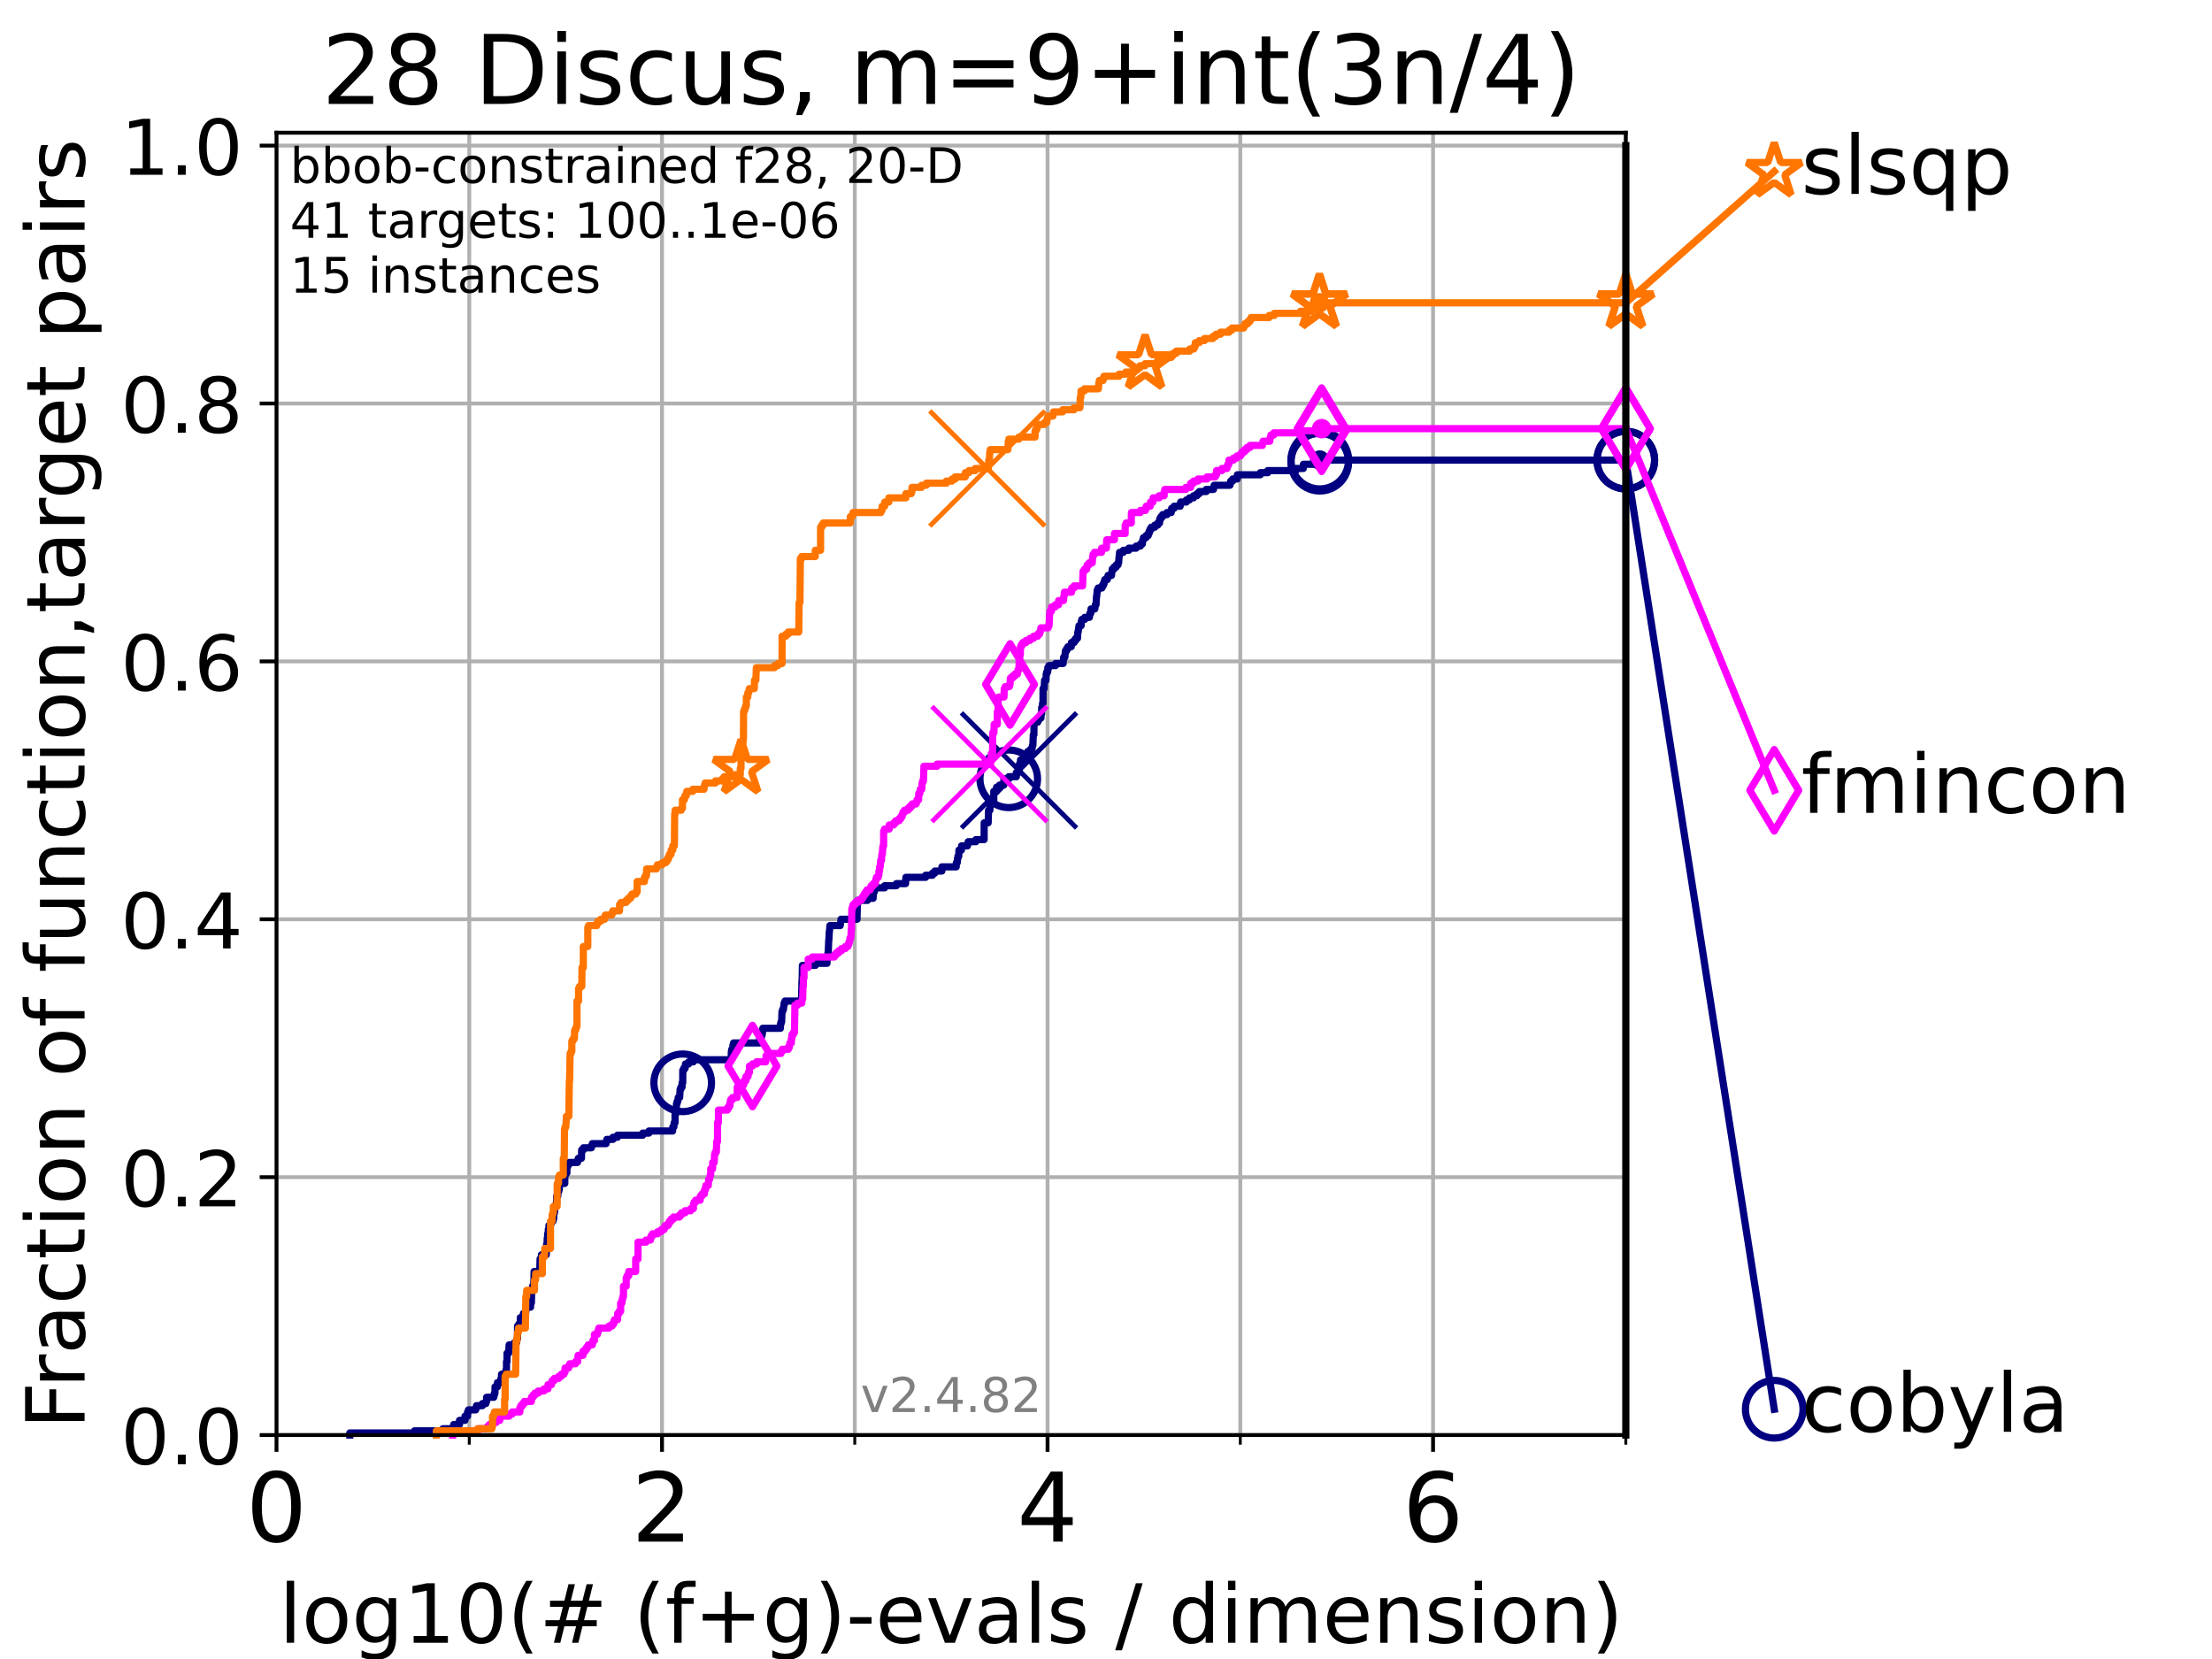 <?xml version="1.0" encoding="utf-8" standalone="no"?>
<!DOCTYPE svg PUBLIC "-//W3C//DTD SVG 1.1//EN"
  "http://www.w3.org/Graphics/SVG/1.1/DTD/svg11.dtd">
<!-- Created with matplotlib (https://matplotlib.org/) -->
<svg height="345.6pt" version="1.1" viewBox="0 0 460.8 345.6" width="460.8pt" xmlns="http://www.w3.org/2000/svg" xmlns:xlink="http://www.w3.org/1999/xlink">
 <defs>
  <style type="text/css">*{stroke-linecap:butt;stroke-linejoin:round;}</style>
 </defs>
 <g id="figure_1">
  <g id="patch_1">
   <path d="M 0 345.6 
L 460.8 345.6 
L 460.8 0 
L 0 0 
z
" style="fill:#ffffff;"/>
  </g>
  <g id="axes_1">
   <g id="patch_2">
    <path d="M 57.6 298.944 
L 338.688 298.944 
L 338.688 27.648 
L 57.6 27.648 
z
" style="fill:#ffffff;"/>
   </g>
   <g id="matplotlib.axis_1">
    <g id="xtick_1">
     <g id="line2d_1">
      <path clip-path="url(#p6565e17e29)" d="M 57.6 298.944 
L 57.6 27.648 
" style="fill:none;stroke:#b0b0b0;stroke-linecap:square;stroke-width:0.8;"/>
     </g>
     <g id="line2d_2">
      <defs>
       <path d="M 0 0 
L 0 3.5 
" id="md93bb452a8" style="stroke:#000000;stroke-width:0.8;"/>
      </defs>
      <g>
       <use style="stroke:#000000;stroke-width:0.8;" x="57.6" xlink:href="#md93bb452a8" y="298.944"/>
      </g>
     </g>
     <g id="text_1">
      <!-- 0 -->
      <g transform="translate(51.237 321.141)scale(0.2 -0.2)">
       <defs>
        <path d="M 31.781 66.406 
Q 24.172 66.406 20.328 58.906 
Q 16.5 51.422 16.5 36.375 
Q 16.5 21.391 20.328 13.891 
Q 24.172 6.391 31.781 6.391 
Q 39.453 6.391 43.281 13.891 
Q 47.125 21.391 47.125 36.375 
Q 47.125 51.422 43.281 58.906 
Q 39.453 66.406 31.781 66.406 
z
M 31.781 74.219 
Q 44.047 74.219 50.516 64.516 
Q 56.984 54.828 56.984 36.375 
Q 56.984 17.969 50.516 8.266 
Q 44.047 -1.422 31.781 -1.422 
Q 19.531 -1.422 13.062 8.266 
Q 6.594 17.969 6.594 36.375 
Q 6.594 54.828 13.062 64.516 
Q 19.531 74.219 31.781 74.219 
z
" id="DejaVuSans-48"/>
       </defs>
       <use xlink:href="#DejaVuSans-48"/>
      </g>
     </g>
    </g>
    <g id="xtick_2">
     <g id="line2d_3">
      <path clip-path="url(#p6565e17e29)" d="M 137.911 298.944 
L 137.911 27.648 
" style="fill:none;stroke:#b0b0b0;stroke-linecap:square;stroke-width:0.8;"/>
     </g>
     <g id="line2d_4">
      <g>
       <use style="stroke:#000000;stroke-width:0.8;" x="137.911" xlink:href="#md93bb452a8" y="298.944"/>
      </g>
     </g>
     <g id="text_2">
      <!-- 2 -->
      <g transform="translate(131.548 321.141)scale(0.2 -0.2)">
       <defs>
        <path d="M 19.188 8.297 
L 53.609 8.297 
L 53.609 0 
L 7.328 0 
L 7.328 8.297 
Q 12.938 14.109 22.625 23.891 
Q 32.328 33.688 34.812 36.531 
Q 39.547 41.844 41.422 45.531 
Q 43.312 49.219 43.312 52.781 
Q 43.312 58.594 39.234 62.25 
Q 35.156 65.922 28.609 65.922 
Q 23.969 65.922 18.812 64.312 
Q 13.672 62.703 7.812 59.422 
L 7.812 69.391 
Q 13.766 71.781 18.938 73 
Q 24.125 74.219 28.422 74.219 
Q 39.75 74.219 46.484 68.547 
Q 53.219 62.891 53.219 53.422 
Q 53.219 48.922 51.531 44.891 
Q 49.859 40.875 45.406 35.406 
Q 44.188 33.984 37.641 27.219 
Q 31.109 20.453 19.188 8.297 
z
" id="DejaVuSans-50"/>
       </defs>
       <use xlink:href="#DejaVuSans-50"/>
      </g>
     </g>
    </g>
    <g id="xtick_3">
     <g id="line2d_5">
      <path clip-path="url(#p6565e17e29)" d="M 218.222 298.944 
L 218.222 27.648 
" style="fill:none;stroke:#b0b0b0;stroke-linecap:square;stroke-width:0.8;"/>
     </g>
     <g id="line2d_6">
      <g>
       <use style="stroke:#000000;stroke-width:0.8;" x="218.222" xlink:href="#md93bb452a8" y="298.944"/>
      </g>
     </g>
     <g id="text_3">
      <!-- 4 -->
      <g transform="translate(211.859 321.141)scale(0.2 -0.2)">
       <defs>
        <path d="M 37.797 64.312 
L 12.891 25.391 
L 37.797 25.391 
z
M 35.203 72.906 
L 47.609 72.906 
L 47.609 25.391 
L 58.016 25.391 
L 58.016 17.188 
L 47.609 17.188 
L 47.609 0 
L 37.797 0 
L 37.797 17.188 
L 4.891 17.188 
L 4.891 26.703 
z
" id="DejaVuSans-52"/>
       </defs>
       <use xlink:href="#DejaVuSans-52"/>
      </g>
     </g>
    </g>
    <g id="xtick_4">
     <g id="line2d_7">
      <path clip-path="url(#p6565e17e29)" d="M 298.533 298.944 
L 298.533 27.648 
" style="fill:none;stroke:#b0b0b0;stroke-linecap:square;stroke-width:0.8;"/>
     </g>
     <g id="line2d_8">
      <g>
       <use style="stroke:#000000;stroke-width:0.8;" x="298.533" xlink:href="#md93bb452a8" y="298.944"/>
      </g>
     </g>
     <g id="text_4">
      <!-- 6 -->
      <g transform="translate(292.17 321.141)scale(0.2 -0.2)">
       <defs>
        <path d="M 33.016 40.375 
Q 26.375 40.375 22.484 35.828 
Q 18.609 31.297 18.609 23.391 
Q 18.609 15.531 22.484 10.953 
Q 26.375 6.391 33.016 6.391 
Q 39.656 6.391 43.531 10.953 
Q 47.406 15.531 47.406 23.391 
Q 47.406 31.297 43.531 35.828 
Q 39.656 40.375 33.016 40.375 
z
M 52.594 71.297 
L 52.594 62.312 
Q 48.875 64.062 45.094 64.984 
Q 41.312 65.922 37.594 65.922 
Q 27.828 65.922 22.672 59.328 
Q 17.531 52.734 16.797 39.406 
Q 19.672 43.656 24.016 45.922 
Q 28.375 48.188 33.594 48.188 
Q 44.578 48.188 50.953 41.516 
Q 57.328 34.859 57.328 23.391 
Q 57.328 12.156 50.688 5.359 
Q 44.047 -1.422 33.016 -1.422 
Q 20.359 -1.422 13.672 8.266 
Q 6.984 17.969 6.984 36.375 
Q 6.984 53.656 15.188 63.938 
Q 23.391 74.219 37.203 74.219 
Q 40.922 74.219 44.703 73.484 
Q 48.484 72.75 52.594 71.297 
z
" id="DejaVuSans-54"/>
       </defs>
       <use xlink:href="#DejaVuSans-54"/>
      </g>
     </g>
    </g>
    <g id="xtick_5">
     <g id="line2d_9">
      <path clip-path="url(#p6565e17e29)" d="M 97.755 298.944 
L 97.755 27.648 
" style="fill:none;stroke:#b0b0b0;stroke-linecap:square;stroke-width:0.8;"/>
     </g>
     <g id="line2d_10">
      <defs>
       <path d="M 0 0 
L 0 2 
" id="m207387fcc0" style="stroke:#000000;stroke-width:0.6;"/>
      </defs>
      <g>
       <use style="stroke:#000000;stroke-width:0.6;" x="97.755" xlink:href="#m207387fcc0" y="298.944"/>
      </g>
     </g>
    </g>
    <g id="xtick_6">
     <g id="line2d_11">
      <path clip-path="url(#p6565e17e29)" d="M 178.066 298.944 
L 178.066 27.648 
" style="fill:none;stroke:#b0b0b0;stroke-linecap:square;stroke-width:0.8;"/>
     </g>
     <g id="line2d_12">
      <g>
       <use style="stroke:#000000;stroke-width:0.6;" x="178.066" xlink:href="#m207387fcc0" y="298.944"/>
      </g>
     </g>
    </g>
    <g id="xtick_7">
     <g id="line2d_13">
      <path clip-path="url(#p6565e17e29)" d="M 258.377 298.944 
L 258.377 27.648 
" style="fill:none;stroke:#b0b0b0;stroke-linecap:square;stroke-width:0.8;"/>
     </g>
     <g id="line2d_14">
      <g>
       <use style="stroke:#000000;stroke-width:0.6;" x="258.377" xlink:href="#m207387fcc0" y="298.944"/>
      </g>
     </g>
    </g>
    <g id="xtick_8">
     <g id="line2d_15">
      <path clip-path="url(#p6565e17e29)" d="M 338.688 298.944 
L 338.688 27.648 
" style="fill:none;stroke:#b0b0b0;stroke-linecap:square;stroke-width:0.8;"/>
     </g>
     <g id="line2d_16">
      <g>
       <use style="stroke:#000000;stroke-width:0.6;" x="338.688" xlink:href="#m207387fcc0" y="298.944"/>
      </g>
     </g>
    </g>
    <g id="text_5">
     <!-- log10(# (f+g)-evals / dimension) -->
     <g transform="translate(58.145 342.218)scale(0.17 -0.17)">
      <defs>
       <path d="M 9.422 75.984 
L 18.406 75.984 
L 18.406 0 
L 9.422 0 
z
" id="DejaVuSans-108"/>
       <path d="M 30.609 48.391 
Q 23.391 48.391 19.188 42.75 
Q 14.984 37.109 14.984 27.297 
Q 14.984 17.484 19.156 11.844 
Q 23.344 6.203 30.609 6.203 
Q 37.797 6.203 41.984 11.859 
Q 46.188 17.531 46.188 27.297 
Q 46.188 37.016 41.984 42.703 
Q 37.797 48.391 30.609 48.391 
z
M 30.609 56 
Q 42.328 56 49.016 48.375 
Q 55.719 40.766 55.719 27.297 
Q 55.719 13.875 49.016 6.219 
Q 42.328 -1.422 30.609 -1.422 
Q 18.844 -1.422 12.172 6.219 
Q 5.516 13.875 5.516 27.297 
Q 5.516 40.766 12.172 48.375 
Q 18.844 56 30.609 56 
z
" id="DejaVuSans-111"/>
       <path d="M 45.406 27.984 
Q 45.406 37.75 41.375 43.109 
Q 37.359 48.484 30.078 48.484 
Q 22.859 48.484 18.828 43.109 
Q 14.797 37.75 14.797 27.984 
Q 14.797 18.266 18.828 12.891 
Q 22.859 7.516 30.078 7.516 
Q 37.359 7.516 41.375 12.891 
Q 45.406 18.266 45.406 27.984 
z
M 54.391 6.781 
Q 54.391 -7.172 48.188 -13.984 
Q 42 -20.797 29.203 -20.797 
Q 24.469 -20.797 20.266 -20.094 
Q 16.062 -19.391 12.109 -17.922 
L 12.109 -9.188 
Q 16.062 -11.328 19.922 -12.344 
Q 23.781 -13.375 27.781 -13.375 
Q 36.625 -13.375 41.016 -8.766 
Q 45.406 -4.156 45.406 5.172 
L 45.406 9.625 
Q 42.625 4.781 38.281 2.391 
Q 33.938 0 27.875 0 
Q 17.828 0 11.672 7.656 
Q 5.516 15.328 5.516 27.984 
Q 5.516 40.672 11.672 48.328 
Q 17.828 56 27.875 56 
Q 33.938 56 38.281 53.609 
Q 42.625 51.219 45.406 46.391 
L 45.406 54.688 
L 54.391 54.688 
z
" id="DejaVuSans-103"/>
       <path d="M 12.406 8.297 
L 28.516 8.297 
L 28.516 63.922 
L 10.984 60.406 
L 10.984 69.391 
L 28.422 72.906 
L 38.281 72.906 
L 38.281 8.297 
L 54.391 8.297 
L 54.391 0 
L 12.406 0 
z
" id="DejaVuSans-49"/>
       <path d="M 31 75.875 
Q 24.469 64.656 21.281 53.656 
Q 18.109 42.672 18.109 31.391 
Q 18.109 20.125 21.312 9.062 
Q 24.516 -2 31 -13.188 
L 23.188 -13.188 
Q 15.875 -1.703 12.234 9.375 
Q 8.594 20.453 8.594 31.391 
Q 8.594 42.281 12.203 53.312 
Q 15.828 64.359 23.188 75.875 
z
" id="DejaVuSans-40"/>
       <path d="M 51.125 44 
L 36.922 44 
L 32.812 27.688 
L 47.125 27.688 
z
M 43.797 71.781 
L 38.719 51.516 
L 52.984 51.516 
L 58.109 71.781 
L 65.922 71.781 
L 60.891 51.516 
L 76.125 51.516 
L 76.125 44 
L 58.984 44 
L 54.984 27.688 
L 70.516 27.688 
L 70.516 20.219 
L 53.078 20.219 
L 48 0 
L 40.188 0 
L 45.219 20.219 
L 30.906 20.219 
L 25.875 0 
L 18.016 0 
L 23.094 20.219 
L 7.719 20.219 
L 7.719 27.688 
L 24.906 27.688 
L 29 44 
L 13.281 44 
L 13.281 51.516 
L 30.906 51.516 
L 35.891 71.781 
z
" id="DejaVuSans-35"/>
       <path id="DejaVuSans-32"/>
       <path d="M 37.109 75.984 
L 37.109 68.5 
L 28.516 68.5 
Q 23.688 68.5 21.797 66.547 
Q 19.922 64.594 19.922 59.516 
L 19.922 54.688 
L 34.719 54.688 
L 34.719 47.703 
L 19.922 47.703 
L 19.922 0 
L 10.891 0 
L 10.891 47.703 
L 2.297 47.703 
L 2.297 54.688 
L 10.891 54.688 
L 10.891 58.5 
Q 10.891 67.625 15.141 71.797 
Q 19.391 75.984 28.609 75.984 
z
" id="DejaVuSans-102"/>
       <path d="M 46 62.703 
L 46 35.5 
L 73.188 35.5 
L 73.188 27.203 
L 46 27.203 
L 46 0 
L 37.797 0 
L 37.797 27.203 
L 10.594 27.203 
L 10.594 35.5 
L 37.797 35.5 
L 37.797 62.703 
z
" id="DejaVuSans-43"/>
       <path d="M 8.016 75.875 
L 15.828 75.875 
Q 23.141 64.359 26.781 53.312 
Q 30.422 42.281 30.422 31.391 
Q 30.422 20.453 26.781 9.375 
Q 23.141 -1.703 15.828 -13.188 
L 8.016 -13.188 
Q 14.5 -2 17.703 9.062 
Q 20.906 20.125 20.906 31.391 
Q 20.906 42.672 17.703 53.656 
Q 14.5 64.656 8.016 75.875 
z
" id="DejaVuSans-41"/>
       <path d="M 4.891 31.391 
L 31.203 31.391 
L 31.203 23.391 
L 4.891 23.391 
z
" id="DejaVuSans-45"/>
       <path d="M 56.203 29.594 
L 56.203 25.203 
L 14.891 25.203 
Q 15.484 15.922 20.484 11.062 
Q 25.484 6.203 34.422 6.203 
Q 39.594 6.203 44.453 7.469 
Q 49.312 8.734 54.109 11.281 
L 54.109 2.781 
Q 49.266 0.734 44.188 -0.344 
Q 39.109 -1.422 33.891 -1.422 
Q 20.797 -1.422 13.156 6.188 
Q 5.516 13.812 5.516 26.812 
Q 5.516 40.234 12.766 48.109 
Q 20.016 56 32.328 56 
Q 43.359 56 49.781 48.891 
Q 56.203 41.797 56.203 29.594 
z
M 47.219 32.234 
Q 47.125 39.594 43.094 43.984 
Q 39.062 48.391 32.422 48.391 
Q 24.906 48.391 20.391 44.141 
Q 15.875 39.891 15.188 32.172 
z
" id="DejaVuSans-101"/>
       <path d="M 2.984 54.688 
L 12.5 54.688 
L 29.594 8.797 
L 46.688 54.688 
L 56.203 54.688 
L 35.688 0 
L 23.484 0 
z
" id="DejaVuSans-118"/>
       <path d="M 34.281 27.484 
Q 23.391 27.484 19.188 25 
Q 14.984 22.516 14.984 16.5 
Q 14.984 11.719 18.141 8.906 
Q 21.297 6.109 26.703 6.109 
Q 34.188 6.109 38.703 11.406 
Q 43.219 16.703 43.219 25.484 
L 43.219 27.484 
z
M 52.203 31.203 
L 52.203 0 
L 43.219 0 
L 43.219 8.297 
Q 40.141 3.328 35.547 0.953 
Q 30.953 -1.422 24.312 -1.422 
Q 15.922 -1.422 10.953 3.297 
Q 6 8.016 6 15.922 
Q 6 25.141 12.172 29.828 
Q 18.359 34.516 30.609 34.516 
L 43.219 34.516 
L 43.219 35.406 
Q 43.219 41.609 39.141 45 
Q 35.062 48.391 27.688 48.391 
Q 23 48.391 18.547 47.266 
Q 14.109 46.141 10.016 43.891 
L 10.016 52.203 
Q 14.938 54.109 19.578 55.047 
Q 24.219 56 28.609 56 
Q 40.484 56 46.344 49.844 
Q 52.203 43.703 52.203 31.203 
z
" id="DejaVuSans-97"/>
       <path d="M 44.281 53.078 
L 44.281 44.578 
Q 40.484 46.531 36.375 47.5 
Q 32.281 48.484 27.875 48.484 
Q 21.188 48.484 17.844 46.438 
Q 14.5 44.391 14.5 40.281 
Q 14.5 37.156 16.891 35.375 
Q 19.281 33.594 26.516 31.984 
L 29.594 31.297 
Q 39.156 29.25 43.188 25.516 
Q 47.219 21.781 47.219 15.094 
Q 47.219 7.469 41.188 3.016 
Q 35.156 -1.422 24.609 -1.422 
Q 20.219 -1.422 15.453 -0.562 
Q 10.688 0.297 5.422 2 
L 5.422 11.281 
Q 10.406 8.688 15.234 7.391 
Q 20.062 6.109 24.812 6.109 
Q 31.156 6.109 34.562 8.281 
Q 37.984 10.453 37.984 14.406 
Q 37.984 18.062 35.516 20.016 
Q 33.062 21.969 24.703 23.781 
L 21.578 24.516 
Q 13.234 26.266 9.516 29.906 
Q 5.812 33.547 5.812 39.891 
Q 5.812 47.609 11.281 51.797 
Q 16.75 56 26.812 56 
Q 31.781 56 36.172 55.266 
Q 40.578 54.547 44.281 53.078 
z
" id="DejaVuSans-115"/>
       <path d="M 25.391 72.906 
L 33.688 72.906 
L 8.297 -9.281 
L 0 -9.281 
z
" id="DejaVuSans-47"/>
       <path d="M 45.406 46.391 
L 45.406 75.984 
L 54.391 75.984 
L 54.391 0 
L 45.406 0 
L 45.406 8.203 
Q 42.578 3.328 38.25 0.953 
Q 33.938 -1.422 27.875 -1.422 
Q 17.969 -1.422 11.734 6.484 
Q 5.516 14.406 5.516 27.297 
Q 5.516 40.188 11.734 48.094 
Q 17.969 56 27.875 56 
Q 33.938 56 38.25 53.625 
Q 42.578 51.266 45.406 46.391 
z
M 14.797 27.297 
Q 14.797 17.391 18.875 11.75 
Q 22.953 6.109 30.078 6.109 
Q 37.203 6.109 41.297 11.75 
Q 45.406 17.391 45.406 27.297 
Q 45.406 37.203 41.297 42.844 
Q 37.203 48.484 30.078 48.484 
Q 22.953 48.484 18.875 42.844 
Q 14.797 37.203 14.797 27.297 
z
" id="DejaVuSans-100"/>
       <path d="M 9.422 54.688 
L 18.406 54.688 
L 18.406 0 
L 9.422 0 
z
M 9.422 75.984 
L 18.406 75.984 
L 18.406 64.594 
L 9.422 64.594 
z
" id="DejaVuSans-105"/>
       <path d="M 52 44.188 
Q 55.375 50.25 60.062 53.125 
Q 64.75 56 71.094 56 
Q 79.641 56 84.281 50.016 
Q 88.922 44.047 88.922 33.016 
L 88.922 0 
L 79.891 0 
L 79.891 32.719 
Q 79.891 40.578 77.094 44.375 
Q 74.312 48.188 68.609 48.188 
Q 61.625 48.188 57.562 43.547 
Q 53.516 38.922 53.516 30.906 
L 53.516 0 
L 44.484 0 
L 44.484 32.719 
Q 44.484 40.625 41.703 44.406 
Q 38.922 48.188 33.109 48.188 
Q 26.219 48.188 22.156 43.531 
Q 18.109 38.875 18.109 30.906 
L 18.109 0 
L 9.078 0 
L 9.078 54.688 
L 18.109 54.688 
L 18.109 46.188 
Q 21.188 51.219 25.484 53.609 
Q 29.781 56 35.688 56 
Q 41.656 56 45.828 52.969 
Q 50 49.953 52 44.188 
z
" id="DejaVuSans-109"/>
       <path d="M 54.891 33.016 
L 54.891 0 
L 45.906 0 
L 45.906 32.719 
Q 45.906 40.484 42.875 44.328 
Q 39.844 48.188 33.797 48.188 
Q 26.516 48.188 22.312 43.547 
Q 18.109 38.922 18.109 30.906 
L 18.109 0 
L 9.078 0 
L 9.078 54.688 
L 18.109 54.688 
L 18.109 46.188 
Q 21.344 51.125 25.703 53.562 
Q 30.078 56 35.797 56 
Q 45.219 56 50.047 50.172 
Q 54.891 44.344 54.891 33.016 
z
" id="DejaVuSans-110"/>
      </defs>
      <use xlink:href="#DejaVuSans-108"/>
      <use x="27.783" xlink:href="#DejaVuSans-111"/>
      <use x="88.965" xlink:href="#DejaVuSans-103"/>
      <use x="152.441" xlink:href="#DejaVuSans-49"/>
      <use x="216.064" xlink:href="#DejaVuSans-48"/>
      <use x="279.688" xlink:href="#DejaVuSans-40"/>
      <use x="318.701" xlink:href="#DejaVuSans-35"/>
      <use x="402.49" xlink:href="#DejaVuSans-32"/>
      <use x="434.277" xlink:href="#DejaVuSans-40"/>
      <use x="473.291" xlink:href="#DejaVuSans-102"/>
      <use x="508.496" xlink:href="#DejaVuSans-43"/>
      <use x="592.285" xlink:href="#DejaVuSans-103"/>
      <use x="655.762" xlink:href="#DejaVuSans-41"/>
      <use x="694.775" xlink:href="#DejaVuSans-45"/>
      <use x="730.859" xlink:href="#DejaVuSans-101"/>
      <use x="792.383" xlink:href="#DejaVuSans-118"/>
      <use x="851.562" xlink:href="#DejaVuSans-97"/>
      <use x="912.842" xlink:href="#DejaVuSans-108"/>
      <use x="940.625" xlink:href="#DejaVuSans-115"/>
      <use x="992.725" xlink:href="#DejaVuSans-32"/>
      <use x="1024.512" xlink:href="#DejaVuSans-47"/>
      <use x="1058.203" xlink:href="#DejaVuSans-32"/>
      <use x="1089.99" xlink:href="#DejaVuSans-100"/>
      <use x="1153.467" xlink:href="#DejaVuSans-105"/>
      <use x="1181.25" xlink:href="#DejaVuSans-109"/>
      <use x="1278.662" xlink:href="#DejaVuSans-101"/>
      <use x="1340.186" xlink:href="#DejaVuSans-110"/>
      <use x="1403.564" xlink:href="#DejaVuSans-115"/>
      <use x="1455.664" xlink:href="#DejaVuSans-105"/>
      <use x="1483.447" xlink:href="#DejaVuSans-111"/>
      <use x="1544.629" xlink:href="#DejaVuSans-110"/>
      <use x="1608.008" xlink:href="#DejaVuSans-41"/>
     </g>
    </g>
   </g>
   <g id="matplotlib.axis_2">
    <g id="ytick_1">
     <g id="line2d_17">
      <path clip-path="url(#p6565e17e29)" d="M 57.6 298.944 
L 338.688 298.944 
" style="fill:none;stroke:#b0b0b0;stroke-linecap:square;stroke-width:0.8;"/>
     </g>
     <g id="line2d_18">
      <defs>
       <path d="M 0 0 
L -3.5 0 
" id="mfd41885d50" style="stroke:#000000;stroke-width:0.8;"/>
      </defs>
      <g>
       <use style="stroke:#000000;stroke-width:0.8;" x="57.6" xlink:href="#mfd41885d50" y="298.944"/>
      </g>
     </g>
     <g id="text_6">
      <!-- 0.0 -->
      <g transform="translate(25.155 305.023)scale(0.16 -0.16)">
       <defs>
        <path d="M 10.688 12.406 
L 21 12.406 
L 21 0 
L 10.688 0 
z
" id="DejaVuSans-46"/>
       </defs>
       <use xlink:href="#DejaVuSans-48"/>
       <use x="63.623" xlink:href="#DejaVuSans-46"/>
       <use x="95.41" xlink:href="#DejaVuSans-48"/>
      </g>
     </g>
    </g>
    <g id="ytick_2">
     <g id="line2d_19">
      <path clip-path="url(#p6565e17e29)" d="M 57.6 245.222 
L 338.688 245.222 
" style="fill:none;stroke:#b0b0b0;stroke-linecap:square;stroke-width:0.8;"/>
     </g>
     <g id="line2d_20">
      <g>
       <use style="stroke:#000000;stroke-width:0.8;" x="57.6" xlink:href="#mfd41885d50" y="245.222"/>
      </g>
     </g>
     <g id="text_7">
      <!-- 0.2 -->
      <g transform="translate(25.155 251.301)scale(0.16 -0.16)">
       <use xlink:href="#DejaVuSans-48"/>
       <use x="63.623" xlink:href="#DejaVuSans-46"/>
       <use x="95.41" xlink:href="#DejaVuSans-50"/>
      </g>
     </g>
    </g>
    <g id="ytick_3">
     <g id="line2d_21">
      <path clip-path="url(#p6565e17e29)" d="M 57.6 191.5 
L 338.688 191.5 
" style="fill:none;stroke:#b0b0b0;stroke-linecap:square;stroke-width:0.8;"/>
     </g>
     <g id="line2d_22">
      <g>
       <use style="stroke:#000000;stroke-width:0.8;" x="57.6" xlink:href="#mfd41885d50" y="191.5"/>
      </g>
     </g>
     <g id="text_8">
      <!-- 0.4 -->
      <g transform="translate(25.155 197.579)scale(0.16 -0.16)">
       <use xlink:href="#DejaVuSans-48"/>
       <use x="63.623" xlink:href="#DejaVuSans-46"/>
       <use x="95.41" xlink:href="#DejaVuSans-52"/>
      </g>
     </g>
    </g>
    <g id="ytick_4">
     <g id="line2d_23">
      <path clip-path="url(#p6565e17e29)" d="M 57.6 137.778 
L 338.688 137.778 
" style="fill:none;stroke:#b0b0b0;stroke-linecap:square;stroke-width:0.8;"/>
     </g>
     <g id="line2d_24">
      <g>
       <use style="stroke:#000000;stroke-width:0.8;" x="57.6" xlink:href="#mfd41885d50" y="137.778"/>
      </g>
     </g>
     <g id="text_9">
      <!-- 0.6 -->
      <g transform="translate(25.155 143.857)scale(0.16 -0.16)">
       <use xlink:href="#DejaVuSans-48"/>
       <use x="63.623" xlink:href="#DejaVuSans-46"/>
       <use x="95.41" xlink:href="#DejaVuSans-54"/>
      </g>
     </g>
    </g>
    <g id="ytick_5">
     <g id="line2d_25">
      <path clip-path="url(#p6565e17e29)" d="M 57.6 84.056 
L 338.688 84.056 
" style="fill:none;stroke:#b0b0b0;stroke-linecap:square;stroke-width:0.8;"/>
     </g>
     <g id="line2d_26">
      <g>
       <use style="stroke:#000000;stroke-width:0.8;" x="57.6" xlink:href="#mfd41885d50" y="84.056"/>
      </g>
     </g>
     <g id="text_10">
      <!-- 0.8 -->
      <g transform="translate(25.155 90.135)scale(0.16 -0.16)">
       <defs>
        <path d="M 31.781 34.625 
Q 24.75 34.625 20.719 30.859 
Q 16.703 27.094 16.703 20.516 
Q 16.703 13.922 20.719 10.156 
Q 24.75 6.391 31.781 6.391 
Q 38.812 6.391 42.859 10.172 
Q 46.922 13.969 46.922 20.516 
Q 46.922 27.094 42.891 30.859 
Q 38.875 34.625 31.781 34.625 
z
M 21.922 38.812 
Q 15.578 40.375 12.031 44.719 
Q 8.5 49.078 8.5 55.328 
Q 8.5 64.062 14.719 69.141 
Q 20.953 74.219 31.781 74.219 
Q 42.672 74.219 48.875 69.141 
Q 55.078 64.062 55.078 55.328 
Q 55.078 49.078 51.531 44.719 
Q 48 40.375 41.703 38.812 
Q 48.828 37.156 52.797 32.312 
Q 56.781 27.484 56.781 20.516 
Q 56.781 9.906 50.312 4.234 
Q 43.844 -1.422 31.781 -1.422 
Q 19.734 -1.422 13.25 4.234 
Q 6.781 9.906 6.781 20.516 
Q 6.781 27.484 10.781 32.312 
Q 14.797 37.156 21.922 38.812 
z
M 18.312 54.391 
Q 18.312 48.734 21.844 45.562 
Q 25.391 42.391 31.781 42.391 
Q 38.141 42.391 41.719 45.562 
Q 45.312 48.734 45.312 54.391 
Q 45.312 60.062 41.719 63.234 
Q 38.141 66.406 31.781 66.406 
Q 25.391 66.406 21.844 63.234 
Q 18.312 60.062 18.312 54.391 
z
" id="DejaVuSans-56"/>
       </defs>
       <use xlink:href="#DejaVuSans-48"/>
       <use x="63.623" xlink:href="#DejaVuSans-46"/>
       <use x="95.41" xlink:href="#DejaVuSans-56"/>
      </g>
     </g>
    </g>
    <g id="ytick_6">
     <g id="line2d_27">
      <path clip-path="url(#p6565e17e29)" d="M 57.6 30.334 
L 338.688 30.334 
" style="fill:none;stroke:#b0b0b0;stroke-linecap:square;stroke-width:0.8;"/>
     </g>
     <g id="line2d_28">
      <g>
       <use style="stroke:#000000;stroke-width:0.8;" x="57.6" xlink:href="#mfd41885d50" y="30.334"/>
      </g>
     </g>
     <g id="text_11">
      <!-- 1.0 -->
      <g transform="translate(25.155 36.413)scale(0.16 -0.16)">
       <use xlink:href="#DejaVuSans-49"/>
       <use x="63.623" xlink:href="#DejaVuSans-46"/>
       <use x="95.41" xlink:href="#DejaVuSans-48"/>
      </g>
     </g>
    </g>
    <g id="text_12">
     <!-- Fraction of function,target pairs -->
     <g transform="translate(17.62 297.681)rotate(-90)scale(0.17 -0.17)">
      <defs>
       <path d="M 9.812 72.906 
L 51.703 72.906 
L 51.703 64.594 
L 19.672 64.594 
L 19.672 43.109 
L 48.578 43.109 
L 48.578 34.812 
L 19.672 34.812 
L 19.672 0 
L 9.812 0 
z
" id="DejaVuSans-70"/>
       <path d="M 41.109 46.297 
Q 39.594 47.172 37.812 47.578 
Q 36.031 48 33.891 48 
Q 26.266 48 22.188 43.047 
Q 18.109 38.094 18.109 28.812 
L 18.109 0 
L 9.078 0 
L 9.078 54.688 
L 18.109 54.688 
L 18.109 46.188 
Q 20.953 51.172 25.484 53.578 
Q 30.031 56 36.531 56 
Q 37.453 56 38.578 55.875 
Q 39.703 55.766 41.062 55.516 
z
" id="DejaVuSans-114"/>
       <path d="M 48.781 52.594 
L 48.781 44.188 
Q 44.969 46.297 41.141 47.344 
Q 37.312 48.391 33.406 48.391 
Q 24.656 48.391 19.812 42.844 
Q 14.984 37.312 14.984 27.297 
Q 14.984 17.281 19.812 11.734 
Q 24.656 6.203 33.406 6.203 
Q 37.312 6.203 41.141 7.25 
Q 44.969 8.297 48.781 10.406 
L 48.781 2.094 
Q 45.016 0.344 40.984 -0.531 
Q 36.969 -1.422 32.422 -1.422 
Q 20.062 -1.422 12.781 6.344 
Q 5.516 14.109 5.516 27.297 
Q 5.516 40.672 12.859 48.328 
Q 20.219 56 33.016 56 
Q 37.156 56 41.109 55.141 
Q 45.062 54.297 48.781 52.594 
z
" id="DejaVuSans-99"/>
       <path d="M 18.312 70.219 
L 18.312 54.688 
L 36.812 54.688 
L 36.812 47.703 
L 18.312 47.703 
L 18.312 18.016 
Q 18.312 11.328 20.141 9.422 
Q 21.969 7.516 27.594 7.516 
L 36.812 7.516 
L 36.812 0 
L 27.594 0 
Q 17.188 0 13.234 3.875 
Q 9.281 7.766 9.281 18.016 
L 9.281 47.703 
L 2.688 47.703 
L 2.688 54.688 
L 9.281 54.688 
L 9.281 70.219 
z
" id="DejaVuSans-116"/>
       <path d="M 8.5 21.578 
L 8.5 54.688 
L 17.484 54.688 
L 17.484 21.922 
Q 17.484 14.156 20.5 10.266 
Q 23.531 6.391 29.594 6.391 
Q 36.859 6.391 41.078 11.031 
Q 45.312 15.672 45.312 23.688 
L 45.312 54.688 
L 54.297 54.688 
L 54.297 0 
L 45.312 0 
L 45.312 8.406 
Q 42.047 3.422 37.719 1 
Q 33.406 -1.422 27.688 -1.422 
Q 18.266 -1.422 13.375 4.438 
Q 8.5 10.297 8.5 21.578 
z
M 31.109 56 
z
" id="DejaVuSans-117"/>
       <path d="M 11.719 12.406 
L 22.016 12.406 
L 22.016 4 
L 14.016 -11.625 
L 7.719 -11.625 
L 11.719 4 
z
" id="DejaVuSans-44"/>
       <path d="M 18.109 8.203 
L 18.109 -20.797 
L 9.078 -20.797 
L 9.078 54.688 
L 18.109 54.688 
L 18.109 46.391 
Q 20.953 51.266 25.266 53.625 
Q 29.594 56 35.594 56 
Q 45.562 56 51.781 48.094 
Q 58.016 40.188 58.016 27.297 
Q 58.016 14.406 51.781 6.484 
Q 45.562 -1.422 35.594 -1.422 
Q 29.594 -1.422 25.266 0.953 
Q 20.953 3.328 18.109 8.203 
z
M 48.688 27.297 
Q 48.688 37.203 44.609 42.844 
Q 40.531 48.484 33.406 48.484 
Q 26.266 48.484 22.188 42.844 
Q 18.109 37.203 18.109 27.297 
Q 18.109 17.391 22.188 11.75 
Q 26.266 6.109 33.406 6.109 
Q 40.531 6.109 44.609 11.75 
Q 48.688 17.391 48.688 27.297 
z
" id="DejaVuSans-112"/>
      </defs>
      <use xlink:href="#DejaVuSans-70"/>
      <use x="50.27" xlink:href="#DejaVuSans-114"/>
      <use x="91.383" xlink:href="#DejaVuSans-97"/>
      <use x="152.662" xlink:href="#DejaVuSans-99"/>
      <use x="207.643" xlink:href="#DejaVuSans-116"/>
      <use x="246.852" xlink:href="#DejaVuSans-105"/>
      <use x="274.635" xlink:href="#DejaVuSans-111"/>
      <use x="335.816" xlink:href="#DejaVuSans-110"/>
      <use x="399.195" xlink:href="#DejaVuSans-32"/>
      <use x="430.982" xlink:href="#DejaVuSans-111"/>
      <use x="492.164" xlink:href="#DejaVuSans-102"/>
      <use x="527.369" xlink:href="#DejaVuSans-32"/>
      <use x="559.156" xlink:href="#DejaVuSans-102"/>
      <use x="594.361" xlink:href="#DejaVuSans-117"/>
      <use x="657.74" xlink:href="#DejaVuSans-110"/>
      <use x="721.119" xlink:href="#DejaVuSans-99"/>
      <use x="776.1" xlink:href="#DejaVuSans-116"/>
      <use x="815.309" xlink:href="#DejaVuSans-105"/>
      <use x="843.092" xlink:href="#DejaVuSans-111"/>
      <use x="904.273" xlink:href="#DejaVuSans-110"/>
      <use x="967.652" xlink:href="#DejaVuSans-44"/>
      <use x="999.439" xlink:href="#DejaVuSans-116"/>
      <use x="1038.648" xlink:href="#DejaVuSans-97"/>
      <use x="1099.928" xlink:href="#DejaVuSans-114"/>
      <use x="1139.291" xlink:href="#DejaVuSans-103"/>
      <use x="1202.768" xlink:href="#DejaVuSans-101"/>
      <use x="1264.291" xlink:href="#DejaVuSans-116"/>
      <use x="1303.5" xlink:href="#DejaVuSans-32"/>
      <use x="1335.287" xlink:href="#DejaVuSans-112"/>
      <use x="1398.764" xlink:href="#DejaVuSans-97"/>
      <use x="1460.043" xlink:href="#DejaVuSans-105"/>
      <use x="1487.826" xlink:href="#DejaVuSans-114"/>
      <use x="1528.939" xlink:href="#DejaVuSans-115"/>
     </g>
    </g>
   </g>
   <g id="line2d_29">
    <defs>
     <path d="M 0 1.5 
C 0.398 1.5 0.779 1.342 1.061 1.061 
C 1.342 0.779 1.5 0.398 1.5 0 
C 1.5 -0.398 1.342 -0.779 1.061 -1.061 
C 0.779 -1.342 0.398 -1.5 0 -1.5 
C -0.398 -1.5 -0.779 -1.342 -1.061 -1.061 
C -1.342 -0.779 -1.5 -0.398 -1.5 0 
C -1.5 0.398 -1.342 0.779 -1.061 1.061 
C -0.779 1.342 -0.398 1.5 0 1.5 
z
" id="m9bcef281a0" style="stroke:#000080;"/>
    </defs>
    <g>
     <use style="fill:#000080;stroke:#000080;" x="274.934" xlink:href="#m9bcef281a0" y="95.849"/>
     <use style="fill:#000080;stroke:#000080;" x="274.934" xlink:href="#m9bcef281a0" y="95.849"/>
    </g>
   </g>
   <g id="line2d_30">
    <path d="M 72.868 298.944 
L 72.868 298.507 
L 86.351 298.507 
L 86.351 298.07 
L 92.267 298.07 
L 92.267 297.634 
L 94.506 297.634 
L 94.506 296.76 
L 95.723 296.76 
L 95.723 295.887 
L 96.861 295.887 
L 96.861 295.013 
L 97.403 295.013 
L 97.403 294.14 
L 97.58 294.14 
L 97.58 293.703 
L 99.098 293.703 
L 99.098 293.266 
L 99.258 293.266 
L 99.258 292.829 
L 100.493 292.829 
L 100.493 292.393 
L 101.223 292.393 
L 101.223 291.956 
L 101.366 291.956 
L 101.366 291.082 
L 102.859 291.082 
L 102.859 290.645 
L 102.989 290.645 
L 102.989 290.209 
L 103.118 290.209 
L 103.118 288.898 
L 103.623 288.898 
L 103.623 288.025 
L 104.355 288.025 
L 104.355 287.151 
L 104.474 287.151 
L 104.474 286.278 
L 105.285 286.278 
L 105.285 285.841 
L 105.398 285.841 
L 105.398 285.404 
L 105.51 285.404 
L 105.51 283.657 
L 105.622 283.657 
L 105.622 281.91 
L 105.952 281.91 
L 106.061 280.163 
L 107.111 280.163 
L 107.111 279.726 
L 107.614 279.726 
L 107.713 278.853 
L 107.811 278.853 
L 107.811 276.232 
L 108.103 276.232 
L 108.103 275.796 
L 108.389 275.796 
L 108.389 274.485 
L 109.04 274.485 
L 109.04 273.612 
L 109.491 273.612 
L 109.58 272.738 
L 109.668 272.738 
L 109.668 272.301 
L 110.527 272.301 
L 110.527 271.428 
L 110.694 271.428 
L 110.777 268.807 
L 110.942 268.807 
L 110.942 267.934 
L 111.186 267.934 
L 111.266 264.876 
L 112.432 264.876 
L 112.507 262.256 
L 112.804 262.256 
L 112.804 261.382 
L 113.804 261.382 
L 113.874 259.198 
L 113.943 259.198 
L 114.012 257.888 
L 114.08 257.888 
L 114.08 257.015 
L 114.216 257.015 
L 114.216 256.141 
L 114.352 256.141 
L 114.352 255.268 
L 114.685 255.268 
L 114.685 254.831 
L 114.817 254.831 
L 114.817 254.394 
L 115.206 254.394 
L 115.206 253.957 
L 115.333 253.957 
L 115.397 252.647 
L 115.523 252.647 
L 115.586 251.337 
L 115.773 251.337 
L 115.773 250.9 
L 115.959 250.9 
L 115.959 249.153 
L 116.203 249.153 
L 116.203 248.279 
L 116.383 248.279 
L 116.383 247.843 
L 116.503 247.843 
L 116.562 246.532 
L 117.654 246.532 
L 117.654 244.785 
L 117.821 244.785 
L 117.821 244.348 
L 118.094 244.348 
L 118.094 243.038 
L 118.257 243.038 
L 118.257 242.601 
L 118.524 242.601 
L 118.524 242.165 
L 120.287 242.165 
L 120.287 241.728 
L 120.477 241.728 
L 120.477 241.291 
L 121.128 241.291 
L 121.174 239.544 
L 121.535 239.544 
L 121.535 239.107 
L 123.193 239.107 
L 123.193 238.671 
L 123.394 238.671 
L 123.394 238.234 
L 126.27 238.234 
L 126.27 237.797 
L 126.406 237.797 
L 126.406 237.36 
L 127.674 237.36 
L 127.674 236.924 
L 128.62 236.924 
L 128.62 236.487 
L 133.888 236.487 
L 133.888 236.05 
L 135.179 236.05 
L 135.179 235.613 
L 140.112 235.613 
L 140.158 234.74 
L 140.386 234.74 
L 140.446 233.866 
L 140.627 233.866 
L 140.627 232.119 
L 140.76 232.119 
L 140.79 231.246 
L 140.878 231.246 
L 140.922 229.935 
L 141.039 229.935 
L 141.039 229.499 
L 141.185 229.499 
L 141.286 228.625 
L 141.585 228.625 
L 141.683 226.878 
L 141.865 226.878 
L 141.865 226.441 
L 142.086 226.441 
L 142.086 225.568 
L 142.223 225.568 
L 142.236 222.947 
L 142.453 222.947 
L 142.453 222.51 
L 142.733 222.51 
L 142.799 221.637 
L 143.471 221.637 
L 143.471 221.2 
L 144.445 221.2 
L 144.445 220.763 
L 152.303 220.763 
L 152.356 219.016 
L 152.44 219.016 
L 152.44 218.579 
L 152.651 218.579 
L 152.688 217.706 
L 152.808 217.706 
L 152.808 217.269 
L 158.255 217.269 
L 158.255 216.396 
L 158.428 216.396 
L 158.428 215.959 
L 158.668 215.959 
L 158.668 215.522 
L 158.795 215.522 
L 158.906 214.212 
L 162.577 214.212 
L 162.577 213.338 
L 162.691 213.338 
L 162.691 212.901 
L 162.834 212.901 
L 162.9 210.718 
L 163.041 210.718 
L 163.041 210.281 
L 163.206 210.281 
L 163.291 209.407 
L 163.344 209.407 
L 163.344 208.971 
L 163.53 208.971 
L 163.53 208.534 
L 166.96 208.534 
L 167.065 204.166 
L 167.104 204.166 
L 167.157 201.109 
L 169.86 201.109 
L 169.86 200.672 
L 172.279 200.672 
L 172.279 199.799 
L 172.41 199.799 
L 172.475 198.488 
L 172.535 198.488 
L 172.64 195.868 
L 172.669 195.868 
L 172.747 194.121 
L 172.782 194.121 
L 172.888 192.81 
L 175.036 192.81 
L 175.146 191.937 
L 175.193 191.937 
L 175.193 191.5 
L 178.539 191.5 
L 178.6 188.443 
L 178.65 188.443 
L 178.65 187.569 
L 180.713 187.569 
L 180.713 187.132 
L 181.891 187.132 
L 181.955 185.822 
L 182.138 185.822 
L 182.21 184.949 
L 184.276 184.949 
L 184.276 184.512 
L 186.725 184.512 
L 186.725 184.075 
L 188.647 184.075 
L 188.715 182.765 
L 192.83 182.765 
L 192.83 182.328 
L 194.249 182.328 
L 194.249 181.891 
L 194.741 181.891 
L 194.741 181.454 
L 196.21 181.454 
L 196.222 180.581 
L 199.197 180.581 
L 199.233 179.707 
L 199.418 179.707 
L 199.474 178.834 
L 199.542 178.834 
L 199.542 178.397 
L 199.725 178.397 
L 199.765 177.087 
L 200.287 177.087 
L 200.307 176.213 
L 201.54 176.213 
L 201.54 175.777 
L 201.696 175.777 
L 201.696 175.34 
L 203.283 175.34 
L 203.283 174.903 
L 205.01 174.903 
L 205.027 171.409 
L 205.854 171.409 
L 205.934 168.788 
L 206.215 168.788 
L 206.245 167.478 
L 206.609 167.478 
L 206.609 167.041 
L 207.019 167.041 
L 207.02 164.857 
L 207.585 164.857 
L 207.599 163.984 
L 208.213 163.984 
L 208.213 163.547 
L 209.108 163.547 
L 209.126 162.237 
L 210.137 162.237 
L 210.137 161.8 
L 211.727 161.8 
L 211.729 160.927 
L 212.187 160.927 
L 212.187 160.49 
L 212.339 160.49 
L 212.353 159.179 
L 212.569 159.179 
L 212.588 158.306 
L 213.527 158.306 
L 213.541 157.432 
L 214.095 157.432 
L 214.096 156.559 
L 214.636 156.559 
L 214.636 156.122 
L 214.986 156.122 
L 215.08 155.249 
L 215.169 155.249 
L 215.254 153.065 
L 215.381 153.065 
L 215.411 150.444 
L 216.185 150.444 
L 216.185 150.007 
L 216.412 150.007 
L 216.412 149.571 
L 216.86 149.571 
L 216.875 148.697 
L 216.989 148.697 
L 217.002 147.387 
L 217.141 147.387 
L 217.18 146.513 
L 217.277 146.513 
L 217.285 143.456 
L 217.505 143.456 
L 217.604 141.709 
L 217.907 141.709 
L 217.944 140.399 
L 218.059 140.399 
L 218.059 139.962 
L 218.265 139.962 
L 218.278 139.088 
L 218.508 139.088 
L 218.508 138.652 
L 219.897 138.652 
L 219.897 138.215 
L 221.47 138.215 
L 221.578 136.905 
L 221.835 136.905 
L 221.933 135.594 
L 222.184 135.594 
L 222.184 135.157 
L 222.465 135.157 
L 222.465 134.721 
L 223.169 134.721 
L 223.194 133.847 
L 223.762 133.847 
L 223.762 133.41 
L 224.088 133.41 
L 224.088 132.974 
L 224.465 132.974 
L 224.528 131.663 
L 224.603 131.663 
L 224.703 130.79 
L 224.768 130.79 
L 224.768 130.353 
L 225.216 130.353 
L 225.245 129.48 
L 225.35 129.48 
L 225.35 129.043 
L 225.967 129.043 
L 225.967 128.606 
L 226.944 128.606 
L 227.044 127.732 
L 227.242 127.732 
L 227.273 126.859 
L 228.071 126.859 
L 228.172 125.985 
L 228.318 125.985 
L 228.425 124.238 
L 228.465 124.238 
L 228.575 122.928 
L 228.763 122.928 
L 228.763 122.491 
L 229.558 122.491 
L 229.558 122.055 
L 229.811 122.055 
L 229.811 121.618 
L 229.999 121.618 
L 229.999 121.181 
L 230.134 121.181 
L 230.134 120.744 
L 230.673 120.744 
L 230.673 120.307 
L 230.827 120.307 
L 230.827 119.871 
L 231.549 119.871 
L 231.638 118.997 
L 231.685 118.997 
L 231.685 118.56 
L 232.065 118.56 
L 232.065 118.124 
L 232.531 118.124 
L 232.531 117.687 
L 232.896 117.687 
L 232.896 117.25 
L 233.028 117.25 
L 233.127 115.94 
L 233.161 115.94 
L 233.223 115.066 
L 234.016 115.066 
L 234.016 114.63 
L 235.148 114.63 
L 235.148 114.193 
L 236.681 114.193 
L 236.681 113.756 
L 237.567 113.756 
L 237.567 113.319 
L 237.971 113.319 
L 238.067 112.446 
L 238.194 112.446 
L 238.194 112.009 
L 238.745 112.009 
L 238.745 111.572 
L 239.192 111.572 
L 239.192 111.135 
L 239.381 111.135 
L 239.381 110.699 
L 239.554 110.699 
L 239.554 110.262 
L 239.82 110.262 
L 239.82 109.825 
L 240.57 109.825 
L 240.57 109.388 
L 241.184 109.388 
L 241.184 108.952 
L 241.56 108.952 
L 241.588 108.078 
L 241.833 108.078 
L 241.833 107.641 
L 242.197 107.641 
L 242.197 107.205 
L 243.107 107.205 
L 243.107 106.768 
L 243.989 106.768 
L 244.078 105.894 
L 244.576 105.894 
L 244.576 105.458 
L 245.857 105.458 
L 245.948 104.584 
L 247.137 104.584 
L 247.137 104.147 
L 247.777 104.147 
L 247.777 103.71 
L 248.633 103.71 
L 248.633 103.274 
L 249.349 103.274 
L 249.349 102.837 
L 249.841 102.837 
L 249.841 102.4 
L 251.273 102.4 
L 251.273 101.963 
L 252.778 101.963 
L 252.778 101.527 
L 252.937 101.527 
L 252.937 101.09 
L 256.218 101.09 
L 256.218 100.653 
L 256.373 100.653 
L 256.373 100.216 
L 256.786 100.216 
L 256.786 99.78 
L 257.744 99.78 
L 257.758 98.906 
L 262.548 98.906 
L 262.548 98.469 
L 264.094 98.469 
L 264.094 98.033 
L 269.98 98.033 
L 269.98 97.596 
L 271.492 97.596 
L 271.524 96.722 
L 274.465 96.722 
L 274.465 96.285 
L 274.934 96.285 
L 274.934 95.849 
L 338.688 95.849 
L 338.688 95.849 
" style="fill:none;stroke:#000080;stroke-linecap:square;stroke-width:1.5;"/>
   </g>
   <g id="line2d_31">
    <defs>
     <path d="M 0 6 
C 1.591 6 3.117 5.368 4.243 4.243 
C 5.368 3.117 6 1.591 6 0 
C 6 -1.591 5.368 -3.117 4.243 -4.243 
C 3.117 -5.368 1.591 -6 0 -6 
C -1.591 -6 -3.117 -5.368 -4.243 -4.243 
C -5.368 -3.117 -6 -1.591 -6 0 
C -6 1.591 -5.368 3.117 -4.243 4.243 
C -3.117 5.368 -1.591 6 0 6 
z
" id="m4b77e64835" style="stroke:#000080;stroke-width:1.5;"/>
    </defs>
    <g>
     <use style="fill-opacity:0;stroke:#000080;stroke-width:1.5;" x="142.223" xlink:href="#m4b77e64835" y="225.568"/>
     <use style="fill-opacity:0;stroke:#000080;stroke-width:1.5;" x="210.137" xlink:href="#m4b77e64835" y="162.237"/>
     <use style="fill-opacity:0;stroke:#000080;stroke-width:1.5;" x="274.934" xlink:href="#m4b77e64835" y="96.285"/>
     <use style="fill-opacity:0;stroke:#000080;stroke-width:1.5;" x="274.934" xlink:href="#m4b77e64835" y="95.849"/>
     <use style="fill-opacity:0;stroke:#000080;stroke-width:1.5;" x="338.688" xlink:href="#m4b77e64835" y="95.849"/>
    </g>
   </g>
   <g id="line2d_32">
    <path style="fill:none;stroke:#000080;stroke-linecap:square;stroke-width:1.5;"/>
    <g/>
   </g>
   <g id="line2d_33">
    <path clip-path="url(#p6565e17e29)" d="M 212.276 160.49 
" style="fill:none;stroke:#000080;stroke-linecap:square;stroke-width:1.5;"/>
    <defs>
     <path d="M -12 12 
L 12 -12 
M -12 -12 
L 12 12 
" id="m1b64158d7d" style="stroke:#000080;"/>
    </defs>
    <g clip-path="url(#p6565e17e29)">
     <use style="fill:#000080;stroke:#000080;" x="212.276" xlink:href="#m1b64158d7d" y="160.49"/>
    </g>
   </g>
   <g id="line2d_34">
    <defs>
     <path d="M 0 1.5 
C 0.398 1.5 0.779 1.342 1.061 1.061 
C 1.342 0.779 1.5 0.398 1.5 0 
C 1.5 -0.398 1.342 -0.779 1.061 -1.061 
C 0.779 -1.342 0.398 -1.5 0 -1.5 
C -0.398 -1.5 -0.779 -1.342 -1.061 -1.061 
C -1.342 -0.779 -1.5 -0.398 -1.5 0 
C -1.5 0.398 -1.342 0.779 -1.061 1.061 
C -0.779 1.342 -0.398 1.5 0 1.5 
z
" id="ma96083764f" style="stroke:#ff00ff;"/>
    </defs>
    <g>
     <use style="fill:#ff00ff;stroke:#ff00ff;" x="275.321" xlink:href="#ma96083764f" y="89.297"/>
     <use style="fill:#ff00ff;stroke:#ff00ff;" x="275.321" xlink:href="#ma96083764f" y="89.297"/>
    </g>
   </g>
   <g id="line2d_35">
    <path d="M 94.295 298.944 
L 94.295 298.507 
L 96.861 298.507 
L 96.861 298.07 
L 99.575 298.07 
L 99.575 297.634 
L 101.507 297.634 
L 101.507 297.197 
L 101.924 297.197 
L 101.924 296.76 
L 102.597 296.76 
L 102.597 296.323 
L 103.372 296.323 
L 103.372 295.887 
L 104.115 295.887 
L 104.115 295.013 
L 106.061 295.013 
L 106.061 294.576 
L 106.699 294.576 
L 106.699 294.14 
L 108.294 294.14 
L 108.294 293.266 
L 108.484 293.266 
L 108.484 292.829 
L 108.857 292.829 
L 108.857 292.393 
L 109.222 292.393 
L 109.222 291.956 
L 110.694 291.956 
L 110.694 291.082 
L 111.023 291.082 
L 111.023 290.645 
L 111.426 290.645 
L 111.426 290.209 
L 112.128 290.209 
L 112.128 289.772 
L 113.311 289.772 
L 113.311 289.335 
L 114.148 289.335 
L 114.148 288.462 
L 114.882 288.462 
L 114.882 288.025 
L 115.012 288.025 
L 115.012 287.588 
L 115.46 287.588 
L 115.46 287.151 
L 116.383 287.151 
L 116.383 286.715 
L 116.914 286.715 
L 116.914 286.278 
L 117.486 286.278 
L 117.486 285.841 
L 117.71 285.841 
L 117.71 284.968 
L 118.471 284.968 
L 118.471 284.531 
L 118.682 284.531 
L 118.682 284.094 
L 119.899 284.094 
L 119.899 283.657 
L 120.335 283.657 
L 120.43 282.347 
L 121.445 282.347 
L 121.445 281.473 
L 121.931 281.473 
L 121.931 281.037 
L 122.234 281.037 
L 122.234 280.6 
L 122.531 280.6 
L 122.531 280.163 
L 123.394 280.163 
L 123.474 279.29 
L 123.83 279.29 
L 123.83 277.979 
L 124.444 277.979 
L 124.444 277.543 
L 124.595 277.543 
L 124.595 277.106 
L 124.744 277.106 
L 124.744 276.669 
L 126.839 276.669 
L 126.839 276.232 
L 127.517 276.232 
L 127.517 275.796 
L 127.861 275.796 
L 127.861 275.359 
L 127.985 275.359 
L 127.985 274.922 
L 128.65 274.922 
L 128.68 273.612 
L 128.973 273.612 
L 128.973 273.175 
L 129.291 273.175 
L 129.291 271.428 
L 129.574 271.428 
L 129.63 270.554 
L 129.742 270.554 
L 129.742 270.118 
L 129.881 270.118 
L 129.881 267.934 
L 130.452 267.934 
L 130.452 266.187 
L 130.638 266.187 
L 130.638 265.75 
L 130.979 265.75 
L 130.979 264.876 
L 132.423 264.876 
L 132.423 262.256 
L 132.917 262.256 
L 132.917 258.762 
L 134.556 258.762 
L 134.556 258.325 
L 135.502 258.325 
L 135.502 257.888 
L 135.622 257.888 
L 135.622 257.451 
L 135.937 257.451 
L 135.937 257.015 
L 137.016 257.015 
L 137.016 256.578 
L 137.753 256.578 
L 137.753 256.141 
L 138.341 256.141 
L 138.341 255.704 
L 138.595 255.704 
L 138.595 255.268 
L 139.204 255.268 
L 139.204 254.831 
L 139.446 254.831 
L 139.446 254.394 
L 139.794 254.394 
L 139.794 253.957 
L 140.287 253.957 
L 140.287 253.521 
L 141.578 253.521 
L 141.578 253.084 
L 141.969 253.084 
L 141.969 252.647 
L 142.726 252.647 
L 142.726 252.21 
L 143.89 252.21 
L 143.89 251.773 
L 144.451 251.773 
L 144.451 250.9 
L 144.57 250.9 
L 144.57 250.463 
L 144.9 250.463 
L 144.9 250.026 
L 145.866 250.026 
L 145.888 249.153 
L 146.238 249.153 
L 146.238 248.716 
L 146.739 248.716 
L 146.77 247.843 
L 146.979 247.843 
L 147.031 246.969 
L 147.55 246.969 
L 147.62 245.659 
L 147.839 245.659 
L 147.937 244.785 
L 148.055 244.785 
L 148.055 243.475 
L 148.459 243.475 
L 148.459 242.165 
L 148.78 242.165 
L 148.859 240.418 
L 148.994 240.418 
L 148.994 239.981 
L 149.232 239.981 
L 149.31 237.797 
L 149.477 237.797 
L 149.477 233.866 
L 149.664 233.866 
L 149.664 231.246 
L 151.526 231.246 
L 151.526 230.809 
L 151.827 230.809 
L 151.827 230.372 
L 152.068 230.372 
L 152.107 229.499 
L 152.215 229.499 
L 152.215 229.062 
L 152.61 229.062 
L 152.61 228.625 
L 153.566 228.625 
L 153.588 226.441 
L 154.091 226.441 
L 154.091 226.004 
L 154.933 226.004 
L 155.018 225.131 
L 155.4 225.131 
L 155.4 224.257 
L 155.829 224.257 
L 155.904 223.384 
L 156.126 223.384 
L 156.126 222.074 
L 156.753 222.074 
L 156.753 221.637 
L 157.619 221.637 
L 157.619 221.2 
L 159.512 221.2 
L 159.593 219.89 
L 160.278 219.89 
L 160.278 219.453 
L 162.691 219.453 
L 162.691 219.016 
L 162.954 219.016 
L 162.954 218.579 
L 164.222 218.579 
L 164.222 218.143 
L 164.448 218.143 
L 164.539 217.269 
L 164.847 217.269 
L 164.858 216.396 
L 164.966 216.396 
L 164.984 215.522 
L 165.266 215.522 
L 165.266 215.085 
L 165.515 215.085 
L 165.59 209.407 
L 166.135 209.407 
L 166.135 208.971 
L 167.021 208.971 
L 167.122 208.097 
L 167.21 208.097 
L 167.282 205.476 
L 167.349 205.476 
L 167.353 203.729 
L 167.488 203.729 
L 167.488 201.546 
L 168.361 201.546 
L 168.361 199.799 
L 169.196 199.799 
L 169.196 199.362 
L 173.805 199.362 
L 173.805 198.925 
L 174.197 198.925 
L 174.197 198.488 
L 174.72 198.488 
L 174.72 198.052 
L 175.302 198.052 
L 175.302 197.615 
L 176.081 197.615 
L 176.081 197.178 
L 176.654 197.178 
L 176.654 196.741 
L 176.829 196.741 
L 176.829 196.304 
L 176.971 196.304 
L 177.063 195.431 
L 177.249 195.431 
L 177.333 193.684 
L 177.373 193.684 
L 177.452 189.316 
L 177.58 189.316 
L 177.58 188.879 
L 177.723 188.879 
L 177.723 188.443 
L 178.132 188.443 
L 178.132 188.006 
L 178.695 188.006 
L 178.695 187.569 
L 179.418 187.569 
L 179.418 187.132 
L 179.738 187.132 
L 179.738 186.696 
L 180.004 186.696 
L 180.004 186.259 
L 180.304 186.259 
L 180.304 185.822 
L 180.596 185.822 
L 180.596 185.385 
L 181.297 185.385 
L 181.297 184.949 
L 181.483 184.949 
L 181.483 184.512 
L 181.934 184.512 
L 181.934 184.075 
L 182.359 184.075 
L 182.445 183.202 
L 182.562 183.202 
L 182.562 182.765 
L 182.959 182.765 
L 182.959 182.328 
L 183.076 182.328 
L 183.085 181.454 
L 183.235 181.454 
L 183.238 180.581 
L 183.376 180.581 
L 183.449 179.271 
L 183.629 179.271 
L 183.705 177.96 
L 183.809 177.96 
L 183.882 176.65 
L 183.939 176.65 
L 183.939 176.213 
L 184.074 176.213 
L 184.077 173.156 
L 184.257 173.156 
L 184.257 172.719 
L 185.231 172.719 
L 185.231 171.846 
L 186.197 171.846 
L 186.197 171.409 
L 186.589 171.409 
L 186.589 170.972 
L 187.321 170.972 
L 187.321 170.535 
L 187.676 170.535 
L 187.676 170.099 
L 187.942 170.099 
L 187.942 169.662 
L 188.074 169.662 
L 188.074 169.225 
L 188.401 169.225 
L 188.401 168.788 
L 189.164 168.788 
L 189.164 168.352 
L 189.604 168.352 
L 189.604 167.915 
L 190.012 167.915 
L 190.012 167.478 
L 190.842 167.478 
L 190.842 167.041 
L 191.028 167.041 
L 191.028 166.604 
L 191.363 166.604 
L 191.392 165.294 
L 191.616 165.294 
L 191.705 164.421 
L 192.021 164.421 
L 192.087 163.11 
L 192.198 163.11 
L 192.198 162.674 
L 192.372 162.674 
L 192.475 159.616 
L 195.214 159.616 
L 195.214 159.179 
L 206.354 159.179 
L 206.394 157.869 
L 206.496 157.869 
L 206.496 156.996 
L 206.776 156.996 
L 206.809 152.628 
L 207.06 152.628 
L 207.1 150.881 
L 207.758 150.881 
L 207.764 148.26 
L 207.915 148.26 
L 207.942 145.64 
L 208.03 145.64 
L 208.03 145.203 
L 209.153 145.203 
L 209.202 143.456 
L 209.423 143.456 
L 209.423 143.019 
L 210.291 143.019 
L 210.291 142.582 
L 210.415 142.582 
L 210.473 141.272 
L 210.918 141.272 
L 210.918 140.835 
L 211.433 140.835 
L 211.433 140.399 
L 211.964 140.399 
L 212.061 139.525 
L 212.256 139.525 
L 212.359 136.905 
L 212.418 136.905 
L 212.418 136.468 
L 212.55 136.468 
L 212.578 134.721 
L 212.761 134.721 
L 212.761 134.284 
L 213.065 134.284 
L 213.065 133.847 
L 213.741 133.847 
L 213.741 133.41 
L 214.562 133.41 
L 214.562 132.974 
L 215.303 132.974 
L 215.303 132.537 
L 216.168 132.537 
L 216.168 132.1 
L 216.566 132.1 
L 216.566 131.663 
L 216.724 131.663 
L 216.831 130.79 
L 218.354 130.79 
L 218.354 130.353 
L 218.541 130.353 
L 218.648 128.169 
L 218.66 128.169 
L 218.713 127.296 
L 219.057 127.296 
L 219.057 126.422 
L 219.829 126.422 
L 219.829 125.985 
L 220.527 125.985 
L 220.528 125.112 
L 221.552 125.112 
L 221.61 124.238 
L 221.672 124.238 
L 221.73 123.365 
L 223.231 123.365 
L 223.258 122.491 
L 223.746 122.491 
L 223.746 122.055 
L 225.518 122.055 
L 225.622 118.997 
L 225.919 118.997 
L 225.919 118.56 
L 226.379 118.56 
L 226.472 117.687 
L 226.864 117.687 
L 226.864 117.25 
L 227.534 117.25 
L 227.625 115.94 
L 227.705 115.94 
L 227.705 115.503 
L 227.979 115.503 
L 227.979 115.066 
L 229.466 115.066 
L 229.494 114.193 
L 230.48 114.193 
L 230.547 112.446 
L 232.15 112.446 
L 232.159 111.135 
L 234.392 111.135 
L 234.401 109.388 
L 234.58 109.388 
L 234.58 108.952 
L 235.666 108.952 
L 235.697 106.768 
L 237.547 106.768 
L 237.547 106.331 
L 238.63 106.331 
L 238.63 105.894 
L 238.775 105.894 
L 238.775 105.458 
L 239.613 105.458 
L 239.66 104.584 
L 240.194 104.584 
L 240.212 103.71 
L 241.468 103.71 
L 241.468 103.274 
L 242.519 103.274 
L 242.519 102.4 
L 242.637 102.4 
L 242.637 101.963 
L 247.041 101.963 
L 247.041 101.527 
L 248.04 101.527 
L 248.044 100.653 
L 248.645 100.653 
L 248.645 100.216 
L 249.554 100.216 
L 249.554 99.78 
L 251.454 99.78 
L 251.454 99.343 
L 253.169 99.343 
L 253.169 98.906 
L 253.426 98.906 
L 253.427 98.033 
L 254.543 98.033 
L 254.543 97.596 
L 255.603 97.596 
L 255.603 97.159 
L 255.777 97.159 
L 255.777 96.722 
L 255.996 96.722 
L 255.998 95.849 
L 256.968 95.849 
L 256.968 95.412 
L 257.69 95.412 
L 257.69 94.975 
L 258.43 94.975 
L 258.43 94.538 
L 258.759 94.538 
L 258.759 94.102 
L 259.276 94.102 
L 259.276 93.665 
L 259.729 93.665 
L 259.729 93.228 
L 260.391 93.228 
L 260.391 92.791 
L 262.989 92.791 
L 262.989 92.355 
L 263.103 92.355 
L 263.103 91.918 
L 264.522 91.918 
L 264.628 91.044 
L 264.76 91.044 
L 264.76 90.608 
L 265.354 90.608 
L 265.354 90.171 
L 270.468 90.171 
L 270.468 89.734 
L 275.321 89.734 
L 275.321 89.297 
L 338.688 89.297 
L 338.688 89.297 
" style="fill:none;stroke:#ff00ff;stroke-linecap:square;stroke-width:1.5;"/>
   </g>
   <g id="line2d_36">
    <defs>
     <path d="M -0 8.485 
L 5.091 0 
L 0 -8.485 
L -5.091 -0 
z
" id="ma46a905142" style="stroke:#ff00ff;stroke-linejoin:miter;stroke-width:1.5;"/>
    </defs>
    <g>
     <use style="fill-opacity:0;stroke:#ff00ff;stroke-linejoin:miter;stroke-width:1.5;" x="156.753" xlink:href="#ma46a905142" y="222.074"/>
     <use style="fill-opacity:0;stroke:#ff00ff;stroke-linejoin:miter;stroke-width:1.5;" x="210.415" xlink:href="#ma46a905142" y="142.582"/>
     <use style="fill-opacity:0;stroke:#ff00ff;stroke-linejoin:miter;stroke-width:1.5;" x="275.321" xlink:href="#ma46a905142" y="89.734"/>
     <use style="fill-opacity:0;stroke:#ff00ff;stroke-linejoin:miter;stroke-width:1.5;" x="275.321" xlink:href="#ma46a905142" y="89.297"/>
     <use style="fill-opacity:0;stroke:#ff00ff;stroke-linejoin:miter;stroke-width:1.5;" x="338.688" xlink:href="#ma46a905142" y="89.297"/>
    </g>
   </g>
   <g id="line2d_37">
    <path style="fill:none;stroke:#ff00ff;stroke-linecap:square;stroke-width:1.5;"/>
    <g/>
   </g>
   <g id="line2d_38">
    <path clip-path="url(#p6565e17e29)" d="M 206.137 159.179 
" style="fill:none;stroke:#ff00ff;stroke-linecap:square;stroke-width:1.5;"/>
    <defs>
     <path d="M -12 12 
L 12 -12 
M -12 -12 
L 12 12 
" id="mf098993aa9" style="stroke:#ff00ff;"/>
    </defs>
    <g clip-path="url(#p6565e17e29)">
     <use style="fill:#ff00ff;stroke:#ff00ff;" x="206.137" xlink:href="#mf098993aa9" y="159.179"/>
    </g>
   </g>
   <g id="line2d_39">
    <defs>
     <path d="M 0 1.5 
C 0.398 1.5 0.779 1.342 1.061 1.061 
C 1.342 0.779 1.5 0.398 1.5 0 
C 1.5 -0.398 1.342 -0.779 1.061 -1.061 
C 0.779 -1.342 0.398 -1.5 0 -1.5 
C -0.398 -1.5 -0.779 -1.342 -1.061 -1.061 
C -1.342 -0.779 -1.5 -0.398 -1.5 0 
C -1.5 0.398 -1.342 0.779 -1.061 1.061 
C -0.779 1.342 -0.398 1.5 0 1.5 
z
" id="m5083a58b6a" style="stroke:#ff7500;"/>
    </defs>
    <g>
     <use style="fill:#ff7500;stroke:#ff7500;" x="274.865" xlink:href="#m5083a58b6a" y="63.091"/>
     <use style="fill:#ff7500;stroke:#ff7500;" x="274.865" xlink:href="#m5083a58b6a" y="63.091"/>
    </g>
   </g>
   <g id="line2d_40">
    <path d="M 90.901 298.944 
L 90.901 298.07 
L 99.497 298.07 
L 99.497 297.634 
L 102.465 297.634 
L 102.465 297.197 
L 102.597 297.197 
L 102.597 295.013 
L 102.859 295.013 
L 102.859 294.576 
L 102.989 294.576 
L 102.989 294.14 
L 105.115 294.14 
L 105.115 291.519 
L 105.229 291.519 
L 105.229 286.715 
L 105.454 286.715 
L 105.454 286.278 
L 107.415 286.278 
L 107.515 279.29 
L 107.713 279.29 
L 107.811 277.543 
L 108.006 277.543 
L 108.006 276.669 
L 109.447 276.669 
L 109.536 270.118 
L 109.712 270.118 
L 109.712 268.807 
L 111.346 268.807 
L 111.346 266.623 
L 111.585 266.623 
L 111.585 265.313 
L 112.987 265.313 
L 112.987 261.819 
L 113.418 261.819 
L 113.489 260.072 
L 114.685 260.072 
L 114.685 254.394 
L 115.012 254.394 
L 115.012 253.084 
L 115.141 253.084 
L 115.141 252.647 
L 115.27 252.647 
L 115.27 251.337 
L 116.05 251.337 
L 116.081 246.532 
L 116.353 246.532 
L 116.353 245.222 
L 116.532 245.222 
L 116.532 244.785 
L 117.345 244.785 
L 117.345 241.291 
L 117.542 241.291 
L 117.598 235.176 
L 117.71 235.176 
L 117.71 234.74 
L 117.876 234.74 
L 117.985 232.556 
L 118.497 232.556 
L 118.603 225.131 
L 118.656 225.131 
L 118.761 219.453 
L 118.968 219.453 
L 118.968 219.016 
L 119.123 219.016 
L 119.123 216.832 
L 119.377 216.832 
L 119.377 216.396 
L 119.652 216.396 
L 119.702 214.649 
L 119.899 214.649 
L 119.899 214.212 
L 120.07 214.212 
L 120.07 213.775 
L 120.191 213.775 
L 120.191 208.534 
L 120.525 208.534 
L 120.525 205.913 
L 120.736 205.913 
L 120.736 205.476 
L 121.197 205.476 
L 121.242 201.546 
L 121.512 201.546 
L 121.512 197.178 
L 122.447 197.178 
L 122.447 193.247 
L 122.594 193.247 
L 122.594 192.81 
L 124.331 192.81 
L 124.331 192.374 
L 124.501 192.374 
L 124.501 191.937 
L 125.129 191.937 
L 125.129 191.5 
L 125.962 191.5 
L 125.962 191.063 
L 126.083 191.063 
L 126.083 190.627 
L 127.453 190.627 
L 127.453 190.19 
L 127.643 190.19 
L 127.643 189.753 
L 129.06 189.753 
L 129.06 188.443 
L 129.362 188.443 
L 129.362 188.006 
L 130.412 188.006 
L 130.412 187.569 
L 130.862 187.569 
L 130.862 187.132 
L 131.351 187.132 
L 131.351 186.696 
L 131.628 186.696 
L 131.628 186.259 
L 132.434 186.259 
L 132.434 185.822 
L 132.73 185.822 
L 132.73 183.638 
L 134.247 183.638 
L 134.247 182.765 
L 134.503 182.765 
L 134.503 182.328 
L 134.693 182.328 
L 134.693 181.018 
L 136.739 181.018 
L 136.739 180.581 
L 136.952 180.581 
L 136.952 180.144 
L 137.954 180.144 
L 137.954 179.707 
L 138.72 179.707 
L 138.72 179.271 
L 139.091 179.271 
L 139.091 178.834 
L 139.285 178.834 
L 139.285 178.397 
L 139.454 178.397 
L 139.454 177.96 
L 139.809 177.96 
L 139.809 177.087 
L 140.158 177.087 
L 140.158 176.213 
L 140.484 176.213 
L 140.544 169.662 
L 140.612 169.662 
L 140.641 168.788 
L 141.921 168.788 
L 141.921 168.352 
L 142.168 168.352 
L 142.168 166.604 
L 142.567 166.604 
L 142.567 166.168 
L 142.686 166.168 
L 142.686 165.731 
L 142.982 165.731 
L 143.067 164.857 
L 144.318 164.857 
L 144.318 164.421 
L 146.655 164.421 
L 146.744 163.547 
L 146.891 163.547 
L 146.891 163.11 
L 149.049 163.11 
L 149.049 162.674 
L 150.476 162.674 
L 150.476 162.237 
L 150.854 162.237 
L 150.854 161.8 
L 153.215 161.8 
L 153.215 161.363 
L 154.222 161.363 
L 154.222 160.053 
L 154.369 160.053 
L 154.369 156.559 
L 154.571 156.559 
L 154.571 154.812 
L 154.751 154.812 
L 154.854 153.938 
L 154.877 153.938 
L 154.893 148.26 
L 155.041 148.26 
L 155.041 147.824 
L 155.2 147.824 
L 155.2 147.387 
L 155.352 147.387 
L 155.352 146.95 
L 155.479 146.95 
L 155.479 145.203 
L 155.779 145.203 
L 155.779 144.33 
L 155.969 144.33 
L 156.08 143.456 
L 157.125 143.456 
L 157.18 141.709 
L 157.455 141.709 
L 157.56 139.088 
L 161.332 139.088 
L 161.332 138.652 
L 162.061 138.652 
L 162.061 138.215 
L 162.915 138.215 
L 162.919 132.537 
L 163.711 132.537 
L 163.711 132.1 
L 164.201 132.1 
L 164.201 131.663 
L 166.397 131.663 
L 166.47 125.549 
L 166.644 125.549 
L 166.726 116.377 
L 167.001 116.377 
L 167.001 115.94 
L 169.832 115.94 
L 169.832 114.63 
L 170.941 114.63 
L 170.941 109.825 
L 171.191 109.825 
L 171.191 109.388 
L 171.493 109.388 
L 171.493 108.952 
L 177.126 108.952 
L 177.132 107.641 
L 177.536 107.641 
L 177.536 107.205 
L 177.682 107.205 
L 177.682 106.768 
L 183.511 106.768 
L 183.511 106.331 
L 183.742 106.331 
L 183.77 105.458 
L 184.294 105.458 
L 184.307 104.584 
L 185.162 104.584 
L 185.162 103.71 
L 188.715 103.71 
L 188.715 102.837 
L 189.832 102.837 
L 189.832 102.4 
L 189.981 102.4 
L 189.987 101.527 
L 191.97 101.527 
L 191.97 101.09 
L 192.969 101.09 
L 192.969 100.653 
L 197.149 100.653 
L 197.149 100.216 
L 198.332 100.216 
L 198.332 99.78 
L 199 99.78 
L 199 99.343 
L 201.086 99.343 
L 201.09 98.469 
L 201.854 98.469 
L 201.854 98.033 
L 203.155 98.033 
L 203.155 97.596 
L 205.895 97.596 
L 205.977 95.849 
L 206.092 95.849 
L 206.198 94.102 
L 206.278 94.102 
L 206.278 93.665 
L 209.96 93.665 
L 210.055 91.918 
L 210.167 91.918 
L 210.167 91.481 
L 212.248 91.481 
L 212.248 91.044 
L 215.624 91.044 
L 215.628 89.734 
L 215.839 89.734 
L 215.839 89.297 
L 216.038 89.297 
L 216.04 88.424 
L 217.59 88.424 
L 217.59 87.987 
L 218.066 87.987 
L 218.156 87.113 
L 218.313 87.113 
L 218.313 86.677 
L 219.343 86.677 
L 219.343 86.24 
L 219.456 86.24 
L 219.456 85.803 
L 221.363 85.803 
L 221.363 85.366 
L 223.718 85.366 
L 223.718 84.93 
L 224.976 84.93 
L 225.038 82.746 
L 225.163 82.746 
L 225.196 81.435 
L 225.896 81.435 
L 225.896 80.999 
L 228.817 80.999 
L 228.919 79.688 
L 229.009 79.688 
L 229.009 79.252 
L 229.791 79.252 
L 229.791 78.815 
L 229.965 78.815 
L 229.965 78.378 
L 233.122 78.378 
L 233.122 77.941 
L 234.529 77.941 
L 234.529 77.505 
L 236.342 77.505 
L 236.342 77.068 
L 236.944 77.068 
L 236.944 76.631 
L 237.478 76.631 
L 237.478 76.194 
L 238.535 76.194 
L 238.535 75.758 
L 241.017 75.758 
L 241.017 75.321 
L 241.905 75.321 
L 241.905 74.884 
L 242.434 74.884 
L 242.434 74.447 
L 244.015 74.447 
L 244.015 74.011 
L 244.415 74.011 
L 244.415 73.574 
L 245.063 73.574 
L 245.063 73.137 
L 247.856 73.137 
L 247.856 72.7 
L 248.71 72.7 
L 248.71 72.263 
L 248.955 72.263 
L 249.004 71.39 
L 249.823 71.39 
L 249.823 70.953 
L 250.912 70.953 
L 250.912 70.516 
L 252.664 70.516 
L 252.664 70.08 
L 253.264 70.08 
L 253.264 69.643 
L 254.244 69.643 
L 254.244 69.206 
L 256.041 69.206 
L 256.041 68.769 
L 256.624 68.769 
L 256.624 68.333 
L 259.082 68.333 
L 259.082 67.896 
L 259.299 67.896 
L 259.299 67.459 
L 259.9 67.459 
L 259.9 67.022 
L 260.362 67.022 
L 260.362 66.586 
L 260.613 66.586 
L 260.613 66.149 
L 264.387 66.149 
L 264.387 65.712 
L 265.457 65.712 
L 265.457 65.275 
L 270.916 65.275 
L 270.916 64.838 
L 273.162 64.838 
L 273.162 64.402 
L 273.692 64.402 
L 273.692 63.965 
L 274.407 63.965 
L 274.407 63.528 
L 274.865 63.528 
L 274.865 63.091 
L 338.688 63.091 
L 338.688 63.091 
" style="fill:none;stroke:#ff7500;stroke-linecap:square;stroke-width:1.5;"/>
   </g>
   <g id="line2d_41">
    <defs>
     <path d="M 0 -6 
L -1.347 -1.854 
L -5.706 -1.854 
L -2.18 0.708 
L -3.527 4.854 
L -0 2.292 
L 3.527 4.854 
L 2.18 0.708 
L 5.706 -1.854 
L 1.347 -1.854 
z
" id="m6a6034ed9b" style="stroke:#ff7500;stroke-linejoin:bevel;stroke-width:1.5;"/>
    </defs>
    <g>
     <use style="fill-opacity:0;stroke:#ff7500;stroke-linejoin:bevel;stroke-width:1.5;" x="154.369" xlink:href="#m6a6034ed9b" y="160.053"/>
     <use style="fill-opacity:0;stroke:#ff7500;stroke-linejoin:bevel;stroke-width:1.5;" x="238.535" xlink:href="#m6a6034ed9b" y="75.758"/>
     <use style="fill-opacity:0;stroke:#ff7500;stroke-linejoin:bevel;stroke-width:1.5;" x="274.865" xlink:href="#m6a6034ed9b" y="63.091"/>
     <use style="fill-opacity:0;stroke:#ff7500;stroke-linejoin:bevel;stroke-width:1.5;" x="274.865" xlink:href="#m6a6034ed9b" y="63.091"/>
     <use style="fill-opacity:0;stroke:#ff7500;stroke-linejoin:bevel;stroke-width:1.5;" x="338.688" xlink:href="#m6a6034ed9b" y="63.091"/>
    </g>
   </g>
   <g id="line2d_42">
    <path style="fill:none;stroke:#ff7500;stroke-linecap:square;stroke-width:1.5;"/>
    <g/>
   </g>
   <g id="line2d_43">
    <path clip-path="url(#p6565e17e29)" d="M 205.681 97.596 
" style="fill:none;stroke:#ff7500;stroke-linecap:square;stroke-width:1.5;"/>
    <defs>
     <path d="M -12 12 
L 12 -12 
M -12 -12 
L 12 12 
" id="ma0c980c22e" style="stroke:#ff7500;"/>
    </defs>
    <g clip-path="url(#p6565e17e29)">
     <use style="fill:#ff7500;stroke:#ff7500;" x="205.681" xlink:href="#ma0c980c22e" y="97.596"/>
    </g>
   </g>
   <g id="line2d_44">
    <path d="M 338.688 95.849 
L 369.608 293.572 
" style="fill:none;stroke:#000080;stroke-linecap:square;stroke-width:1.5;"/>
    <g>
     <use style="fill-opacity:0;stroke:#000080;stroke-width:1.5;" x="338.688" xlink:href="#m4b77e64835" y="95.849"/>
     <use style="fill-opacity:0;stroke:#000080;stroke-width:1.5;" x="369.608" xlink:href="#m4b77e64835" y="293.572"/>
    </g>
   </g>
   <g id="line2d_45">
    <path d="M 338.688 89.297 
L 369.608 164.639 
" style="fill:none;stroke:#ff00ff;stroke-linecap:square;stroke-width:1.5;"/>
    <g>
     <use style="fill-opacity:0;stroke:#ff00ff;stroke-linejoin:miter;stroke-width:1.5;" x="338.688" xlink:href="#ma46a905142" y="89.297"/>
     <use style="fill-opacity:0;stroke:#ff00ff;stroke-linejoin:miter;stroke-width:1.5;" x="369.608" xlink:href="#ma46a905142" y="164.639"/>
    </g>
   </g>
   <g id="line2d_46">
    <path d="M 338.688 63.091 
L 369.608 35.706 
" style="fill:none;stroke:#ff7500;stroke-linecap:square;stroke-width:1.5;"/>
    <g>
     <use style="fill-opacity:0;stroke:#ff7500;stroke-linejoin:bevel;stroke-width:1.5;" x="338.688" xlink:href="#m6a6034ed9b" y="63.091"/>
     <use style="fill-opacity:0;stroke:#ff7500;stroke-linejoin:bevel;stroke-width:1.5;" x="369.608" xlink:href="#m6a6034ed9b" y="35.706"/>
    </g>
   </g>
   <g id="line2d_47">
    <path d="M 338.688 298.944 
L 338.688 30.334 
" style="fill:none;stroke:#000000;stroke-linecap:square;stroke-width:1.5;"/>
   </g>
   <g id="patch_3">
    <path d="M 57.6 298.944 
L 57.6 27.648 
" style="fill:none;stroke:#000000;stroke-linecap:square;stroke-linejoin:miter;stroke-width:0.8;"/>
   </g>
   <g id="patch_4">
    <path d="M 338.688 298.944 
L 338.688 27.648 
" style="fill:none;stroke:#000000;stroke-linecap:square;stroke-linejoin:miter;stroke-width:0.8;"/>
   </g>
   <g id="patch_5">
    <path d="M 57.6 298.944 
L 338.688 298.944 
" style="fill:none;stroke:#000000;stroke-linecap:square;stroke-linejoin:miter;stroke-width:0.8;"/>
   </g>
   <g id="patch_6">
    <path d="M 57.6 27.648 
L 338.688 27.648 
" style="fill:none;stroke:#000000;stroke-linecap:square;stroke-linejoin:miter;stroke-width:0.8;"/>
   </g>
   <g id="text_13">
    <!-- cobyla -->
    <g transform="translate(375.229 298.263)scale(0.17 -0.17)">
     <defs>
      <path d="M 48.688 27.297 
Q 48.688 37.203 44.609 42.844 
Q 40.531 48.484 33.406 48.484 
Q 26.266 48.484 22.188 42.844 
Q 18.109 37.203 18.109 27.297 
Q 18.109 17.391 22.188 11.75 
Q 26.266 6.109 33.406 6.109 
Q 40.531 6.109 44.609 11.75 
Q 48.688 17.391 48.688 27.297 
z
M 18.109 46.391 
Q 20.953 51.266 25.266 53.625 
Q 29.594 56 35.594 56 
Q 45.562 56 51.781 48.094 
Q 58.016 40.188 58.016 27.297 
Q 58.016 14.406 51.781 6.484 
Q 45.562 -1.422 35.594 -1.422 
Q 29.594 -1.422 25.266 0.953 
Q 20.953 3.328 18.109 8.203 
L 18.109 0 
L 9.078 0 
L 9.078 75.984 
L 18.109 75.984 
z
" id="DejaVuSans-98"/>
      <path d="M 32.172 -5.078 
Q 28.375 -14.844 24.75 -17.812 
Q 21.141 -20.797 15.094 -20.797 
L 7.906 -20.797 
L 7.906 -13.281 
L 13.188 -13.281 
Q 16.891 -13.281 18.938 -11.516 
Q 21 -9.766 23.484 -3.219 
L 25.094 0.875 
L 2.984 54.688 
L 12.5 54.688 
L 29.594 11.922 
L 46.688 54.688 
L 56.203 54.688 
z
" id="DejaVuSans-121"/>
     </defs>
     <use xlink:href="#DejaVuSans-99"/>
     <use x="54.98" xlink:href="#DejaVuSans-111"/>
     <use x="116.162" xlink:href="#DejaVuSans-98"/>
     <use x="179.639" xlink:href="#DejaVuSans-121"/>
     <use x="238.818" xlink:href="#DejaVuSans-108"/>
     <use x="266.602" xlink:href="#DejaVuSans-97"/>
    </g>
   </g>
   <g id="text_14">
    <!-- fmincon -->
    <g transform="translate(375.229 169.33)scale(0.17 -0.17)">
     <use xlink:href="#DejaVuSans-102"/>
     <use x="35.205" xlink:href="#DejaVuSans-109"/>
     <use x="132.617" xlink:href="#DejaVuSans-105"/>
     <use x="160.4" xlink:href="#DejaVuSans-110"/>
     <use x="223.779" xlink:href="#DejaVuSans-99"/>
     <use x="278.76" xlink:href="#DejaVuSans-111"/>
     <use x="339.941" xlink:href="#DejaVuSans-110"/>
    </g>
   </g>
   <g id="text_15">
    <!-- slsqp -->
    <g transform="translate(375.229 40.397)scale(0.17 -0.17)">
     <defs>
      <path d="M 14.797 27.297 
Q 14.797 17.391 18.875 11.75 
Q 22.953 6.109 30.078 6.109 
Q 37.203 6.109 41.297 11.75 
Q 45.406 17.391 45.406 27.297 
Q 45.406 37.203 41.297 42.844 
Q 37.203 48.484 30.078 48.484 
Q 22.953 48.484 18.875 42.844 
Q 14.797 37.203 14.797 27.297 
z
M 45.406 8.203 
Q 42.578 3.328 38.25 0.953 
Q 33.938 -1.422 27.875 -1.422 
Q 17.969 -1.422 11.734 6.484 
Q 5.516 14.406 5.516 27.297 
Q 5.516 40.188 11.734 48.094 
Q 17.969 56 27.875 56 
Q 33.938 56 38.25 53.625 
Q 42.578 51.266 45.406 46.391 
L 45.406 54.688 
L 54.391 54.688 
L 54.391 -20.797 
L 45.406 -20.797 
z
" id="DejaVuSans-113"/>
     </defs>
     <use xlink:href="#DejaVuSans-115"/>
     <use x="52.1" xlink:href="#DejaVuSans-108"/>
     <use x="79.883" xlink:href="#DejaVuSans-115"/>
     <use x="131.982" xlink:href="#DejaVuSans-113"/>
     <use x="195.459" xlink:href="#DejaVuSans-112"/>
    </g>
   </g>
   <g id="text_16">
    <!-- bbob-constrained f28, 20-D -->
    <g transform="translate(60.411 38.111)scale(0.102 -0.102)">
     <defs>
      <path d="M 19.672 64.797 
L 19.672 8.109 
L 31.594 8.109 
Q 46.688 8.109 53.688 14.938 
Q 60.688 21.781 60.688 36.531 
Q 60.688 51.172 53.688 57.984 
Q 46.688 64.797 31.594 64.797 
z
M 9.812 72.906 
L 30.078 72.906 
Q 51.266 72.906 61.172 64.094 
Q 71.094 55.281 71.094 36.531 
Q 71.094 17.672 61.125 8.828 
Q 51.172 0 30.078 0 
L 9.812 0 
z
" id="DejaVuSans-68"/>
     </defs>
     <use xlink:href="#DejaVuSans-98"/>
     <use x="63.477" xlink:href="#DejaVuSans-98"/>
     <use x="126.953" xlink:href="#DejaVuSans-111"/>
     <use x="188.135" xlink:href="#DejaVuSans-98"/>
     <use x="251.611" xlink:href="#DejaVuSans-45"/>
     <use x="287.695" xlink:href="#DejaVuSans-99"/>
     <use x="342.676" xlink:href="#DejaVuSans-111"/>
     <use x="403.857" xlink:href="#DejaVuSans-110"/>
     <use x="467.236" xlink:href="#DejaVuSans-115"/>
     <use x="519.336" xlink:href="#DejaVuSans-116"/>
     <use x="558.545" xlink:href="#DejaVuSans-114"/>
     <use x="599.658" xlink:href="#DejaVuSans-97"/>
     <use x="660.938" xlink:href="#DejaVuSans-105"/>
     <use x="688.721" xlink:href="#DejaVuSans-110"/>
     <use x="752.1" xlink:href="#DejaVuSans-101"/>
     <use x="813.623" xlink:href="#DejaVuSans-100"/>
     <use x="877.1" xlink:href="#DejaVuSans-32"/>
     <use x="908.887" xlink:href="#DejaVuSans-102"/>
     <use x="944.092" xlink:href="#DejaVuSans-50"/>
     <use x="1007.715" xlink:href="#DejaVuSans-56"/>
     <use x="1071.338" xlink:href="#DejaVuSans-44"/>
     <use x="1103.125" xlink:href="#DejaVuSans-32"/>
     <use x="1134.912" xlink:href="#DejaVuSans-50"/>
     <use x="1198.535" xlink:href="#DejaVuSans-48"/>
     <use x="1262.158" xlink:href="#DejaVuSans-45"/>
     <use x="1298.242" xlink:href="#DejaVuSans-68"/>
    </g>
    <!-- 41 targets: 100..1e-06 -->
    <g transform="translate(60.411 49.533)scale(0.102 -0.102)">
     <defs>
      <path d="M 11.719 12.406 
L 22.016 12.406 
L 22.016 0 
L 11.719 0 
z
M 11.719 51.703 
L 22.016 51.703 
L 22.016 39.312 
L 11.719 39.312 
z
" id="DejaVuSans-58"/>
     </defs>
     <use xlink:href="#DejaVuSans-52"/>
     <use x="63.623" xlink:href="#DejaVuSans-49"/>
     <use x="127.246" xlink:href="#DejaVuSans-32"/>
     <use x="159.033" xlink:href="#DejaVuSans-116"/>
     <use x="198.242" xlink:href="#DejaVuSans-97"/>
     <use x="259.521" xlink:href="#DejaVuSans-114"/>
     <use x="298.885" xlink:href="#DejaVuSans-103"/>
     <use x="362.361" xlink:href="#DejaVuSans-101"/>
     <use x="423.885" xlink:href="#DejaVuSans-116"/>
     <use x="463.094" xlink:href="#DejaVuSans-115"/>
     <use x="515.193" xlink:href="#DejaVuSans-58"/>
     <use x="548.885" xlink:href="#DejaVuSans-32"/>
     <use x="580.672" xlink:href="#DejaVuSans-49"/>
     <use x="644.295" xlink:href="#DejaVuSans-48"/>
     <use x="707.918" xlink:href="#DejaVuSans-48"/>
     <use x="771.541" xlink:href="#DejaVuSans-46"/>
     <use x="803.328" xlink:href="#DejaVuSans-46"/>
     <use x="835.115" xlink:href="#DejaVuSans-49"/>
     <use x="898.738" xlink:href="#DejaVuSans-101"/>
     <use x="960.262" xlink:href="#DejaVuSans-45"/>
     <use x="996.346" xlink:href="#DejaVuSans-48"/>
     <use x="1059.969" xlink:href="#DejaVuSans-54"/>
    </g>
    <!-- 15 instances -->
    <g transform="translate(60.411 60.955)scale(0.102 -0.102)">
     <defs>
      <path d="M 10.797 72.906 
L 49.516 72.906 
L 49.516 64.594 
L 19.828 64.594 
L 19.828 46.734 
Q 21.969 47.469 24.109 47.828 
Q 26.266 48.188 28.422 48.188 
Q 40.625 48.188 47.75 41.5 
Q 54.891 34.812 54.891 23.391 
Q 54.891 11.625 47.562 5.094 
Q 40.234 -1.422 26.906 -1.422 
Q 22.312 -1.422 17.547 -0.641 
Q 12.797 0.141 7.719 1.703 
L 7.719 11.625 
Q 12.109 9.234 16.797 8.062 
Q 21.484 6.891 26.703 6.891 
Q 35.156 6.891 40.078 11.328 
Q 45.016 15.766 45.016 23.391 
Q 45.016 31 40.078 35.438 
Q 35.156 39.891 26.703 39.891 
Q 22.75 39.891 18.812 39.016 
Q 14.891 38.141 10.797 36.281 
z
" id="DejaVuSans-53"/>
     </defs>
     <use xlink:href="#DejaVuSans-49"/>
     <use x="63.623" xlink:href="#DejaVuSans-53"/>
     <use x="127.246" xlink:href="#DejaVuSans-32"/>
     <use x="159.033" xlink:href="#DejaVuSans-105"/>
     <use x="186.816" xlink:href="#DejaVuSans-110"/>
     <use x="250.195" xlink:href="#DejaVuSans-115"/>
     <use x="302.295" xlink:href="#DejaVuSans-116"/>
     <use x="341.504" xlink:href="#DejaVuSans-97"/>
     <use x="402.783" xlink:href="#DejaVuSans-110"/>
     <use x="466.162" xlink:href="#DejaVuSans-99"/>
     <use x="521.143" xlink:href="#DejaVuSans-101"/>
     <use x="582.666" xlink:href="#DejaVuSans-115"/>
    </g>
   </g>
   <g id="text_17">
    <!-- v2.4.82 -->
    <g style="fill:#808080;" transform="translate(179.281 294.151)scale(0.1 -0.1)">
     <use xlink:href="#DejaVuSans-118"/>
     <use x="59.18" xlink:href="#DejaVuSans-50"/>
     <use x="122.803" xlink:href="#DejaVuSans-46"/>
     <use x="154.59" xlink:href="#DejaVuSans-52"/>
     <use x="218.213" xlink:href="#DejaVuSans-46"/>
     <use x="250" xlink:href="#DejaVuSans-56"/>
     <use x="313.623" xlink:href="#DejaVuSans-50"/>
    </g>
   </g>
   <g id="text_18">
    <!-- 28 Discus, m=9+int(3n/4) -->
    <g transform="translate(67.019 21.648)scale(0.2 -0.2)">
     <defs>
      <path d="M 10.594 45.406 
L 73.188 45.406 
L 73.188 37.203 
L 10.594 37.203 
z
M 10.594 25.484 
L 73.188 25.484 
L 73.188 17.188 
L 10.594 17.188 
z
" id="DejaVuSans-61"/>
      <path d="M 10.984 1.516 
L 10.984 10.5 
Q 14.703 8.734 18.5 7.812 
Q 22.312 6.891 25.984 6.891 
Q 35.75 6.891 40.891 13.453 
Q 46.047 20.016 46.781 33.406 
Q 43.953 29.203 39.594 26.953 
Q 35.25 24.703 29.984 24.703 
Q 19.047 24.703 12.672 31.312 
Q 6.297 37.938 6.297 49.422 
Q 6.297 60.641 12.938 67.422 
Q 19.578 74.219 30.609 74.219 
Q 43.266 74.219 49.922 64.516 
Q 56.594 54.828 56.594 36.375 
Q 56.594 19.141 48.406 8.859 
Q 40.234 -1.422 26.422 -1.422 
Q 22.703 -1.422 18.891 -0.688 
Q 15.094 0.047 10.984 1.516 
z
M 30.609 32.422 
Q 37.25 32.422 41.125 36.953 
Q 45.016 41.5 45.016 49.422 
Q 45.016 57.281 41.125 61.844 
Q 37.25 66.406 30.609 66.406 
Q 23.969 66.406 20.094 61.844 
Q 16.219 57.281 16.219 49.422 
Q 16.219 41.5 20.094 36.953 
Q 23.969 32.422 30.609 32.422 
z
" id="DejaVuSans-57"/>
      <path d="M 40.578 39.312 
Q 47.656 37.797 51.625 33 
Q 55.609 28.219 55.609 21.188 
Q 55.609 10.406 48.188 4.484 
Q 40.766 -1.422 27.094 -1.422 
Q 22.516 -1.422 17.656 -0.516 
Q 12.797 0.391 7.625 2.203 
L 7.625 11.719 
Q 11.719 9.328 16.594 8.109 
Q 21.484 6.891 26.812 6.891 
Q 36.078 6.891 40.938 10.547 
Q 45.797 14.203 45.797 21.188 
Q 45.797 27.641 41.281 31.266 
Q 36.766 34.906 28.719 34.906 
L 20.219 34.906 
L 20.219 43.016 
L 29.109 43.016 
Q 36.375 43.016 40.234 45.922 
Q 44.094 48.828 44.094 54.297 
Q 44.094 59.906 40.109 62.906 
Q 36.141 65.922 28.719 65.922 
Q 24.656 65.922 20.016 65.031 
Q 15.375 64.156 9.812 62.312 
L 9.812 71.094 
Q 15.438 72.656 20.344 73.438 
Q 25.25 74.219 29.594 74.219 
Q 40.828 74.219 47.359 69.109 
Q 53.906 64.016 53.906 55.328 
Q 53.906 49.266 50.438 45.094 
Q 46.969 40.922 40.578 39.312 
z
" id="DejaVuSans-51"/>
     </defs>
     <use xlink:href="#DejaVuSans-50"/>
     <use x="63.623" xlink:href="#DejaVuSans-56"/>
     <use x="127.246" xlink:href="#DejaVuSans-32"/>
     <use x="159.033" xlink:href="#DejaVuSans-68"/>
     <use x="236.035" xlink:href="#DejaVuSans-105"/>
     <use x="263.818" xlink:href="#DejaVuSans-115"/>
     <use x="315.918" xlink:href="#DejaVuSans-99"/>
     <use x="370.898" xlink:href="#DejaVuSans-117"/>
     <use x="434.277" xlink:href="#DejaVuSans-115"/>
     <use x="486.377" xlink:href="#DejaVuSans-44"/>
     <use x="518.164" xlink:href="#DejaVuSans-32"/>
     <use x="549.951" xlink:href="#DejaVuSans-109"/>
     <use x="647.363" xlink:href="#DejaVuSans-61"/>
     <use x="731.152" xlink:href="#DejaVuSans-57"/>
     <use x="794.775" xlink:href="#DejaVuSans-43"/>
     <use x="878.564" xlink:href="#DejaVuSans-105"/>
     <use x="906.348" xlink:href="#DejaVuSans-110"/>
     <use x="969.727" xlink:href="#DejaVuSans-116"/>
     <use x="1008.936" xlink:href="#DejaVuSans-40"/>
     <use x="1047.949" xlink:href="#DejaVuSans-51"/>
     <use x="1111.572" xlink:href="#DejaVuSans-110"/>
     <use x="1174.951" xlink:href="#DejaVuSans-47"/>
     <use x="1208.643" xlink:href="#DejaVuSans-52"/>
     <use x="1272.266" xlink:href="#DejaVuSans-41"/>
    </g>
   </g>
  </g>
 </g>
 <defs>
  <clipPath id="p6565e17e29">
   <rect height="271.296" width="281.088" x="57.6" y="27.648"/>
  </clipPath>
 </defs>
</svg>

